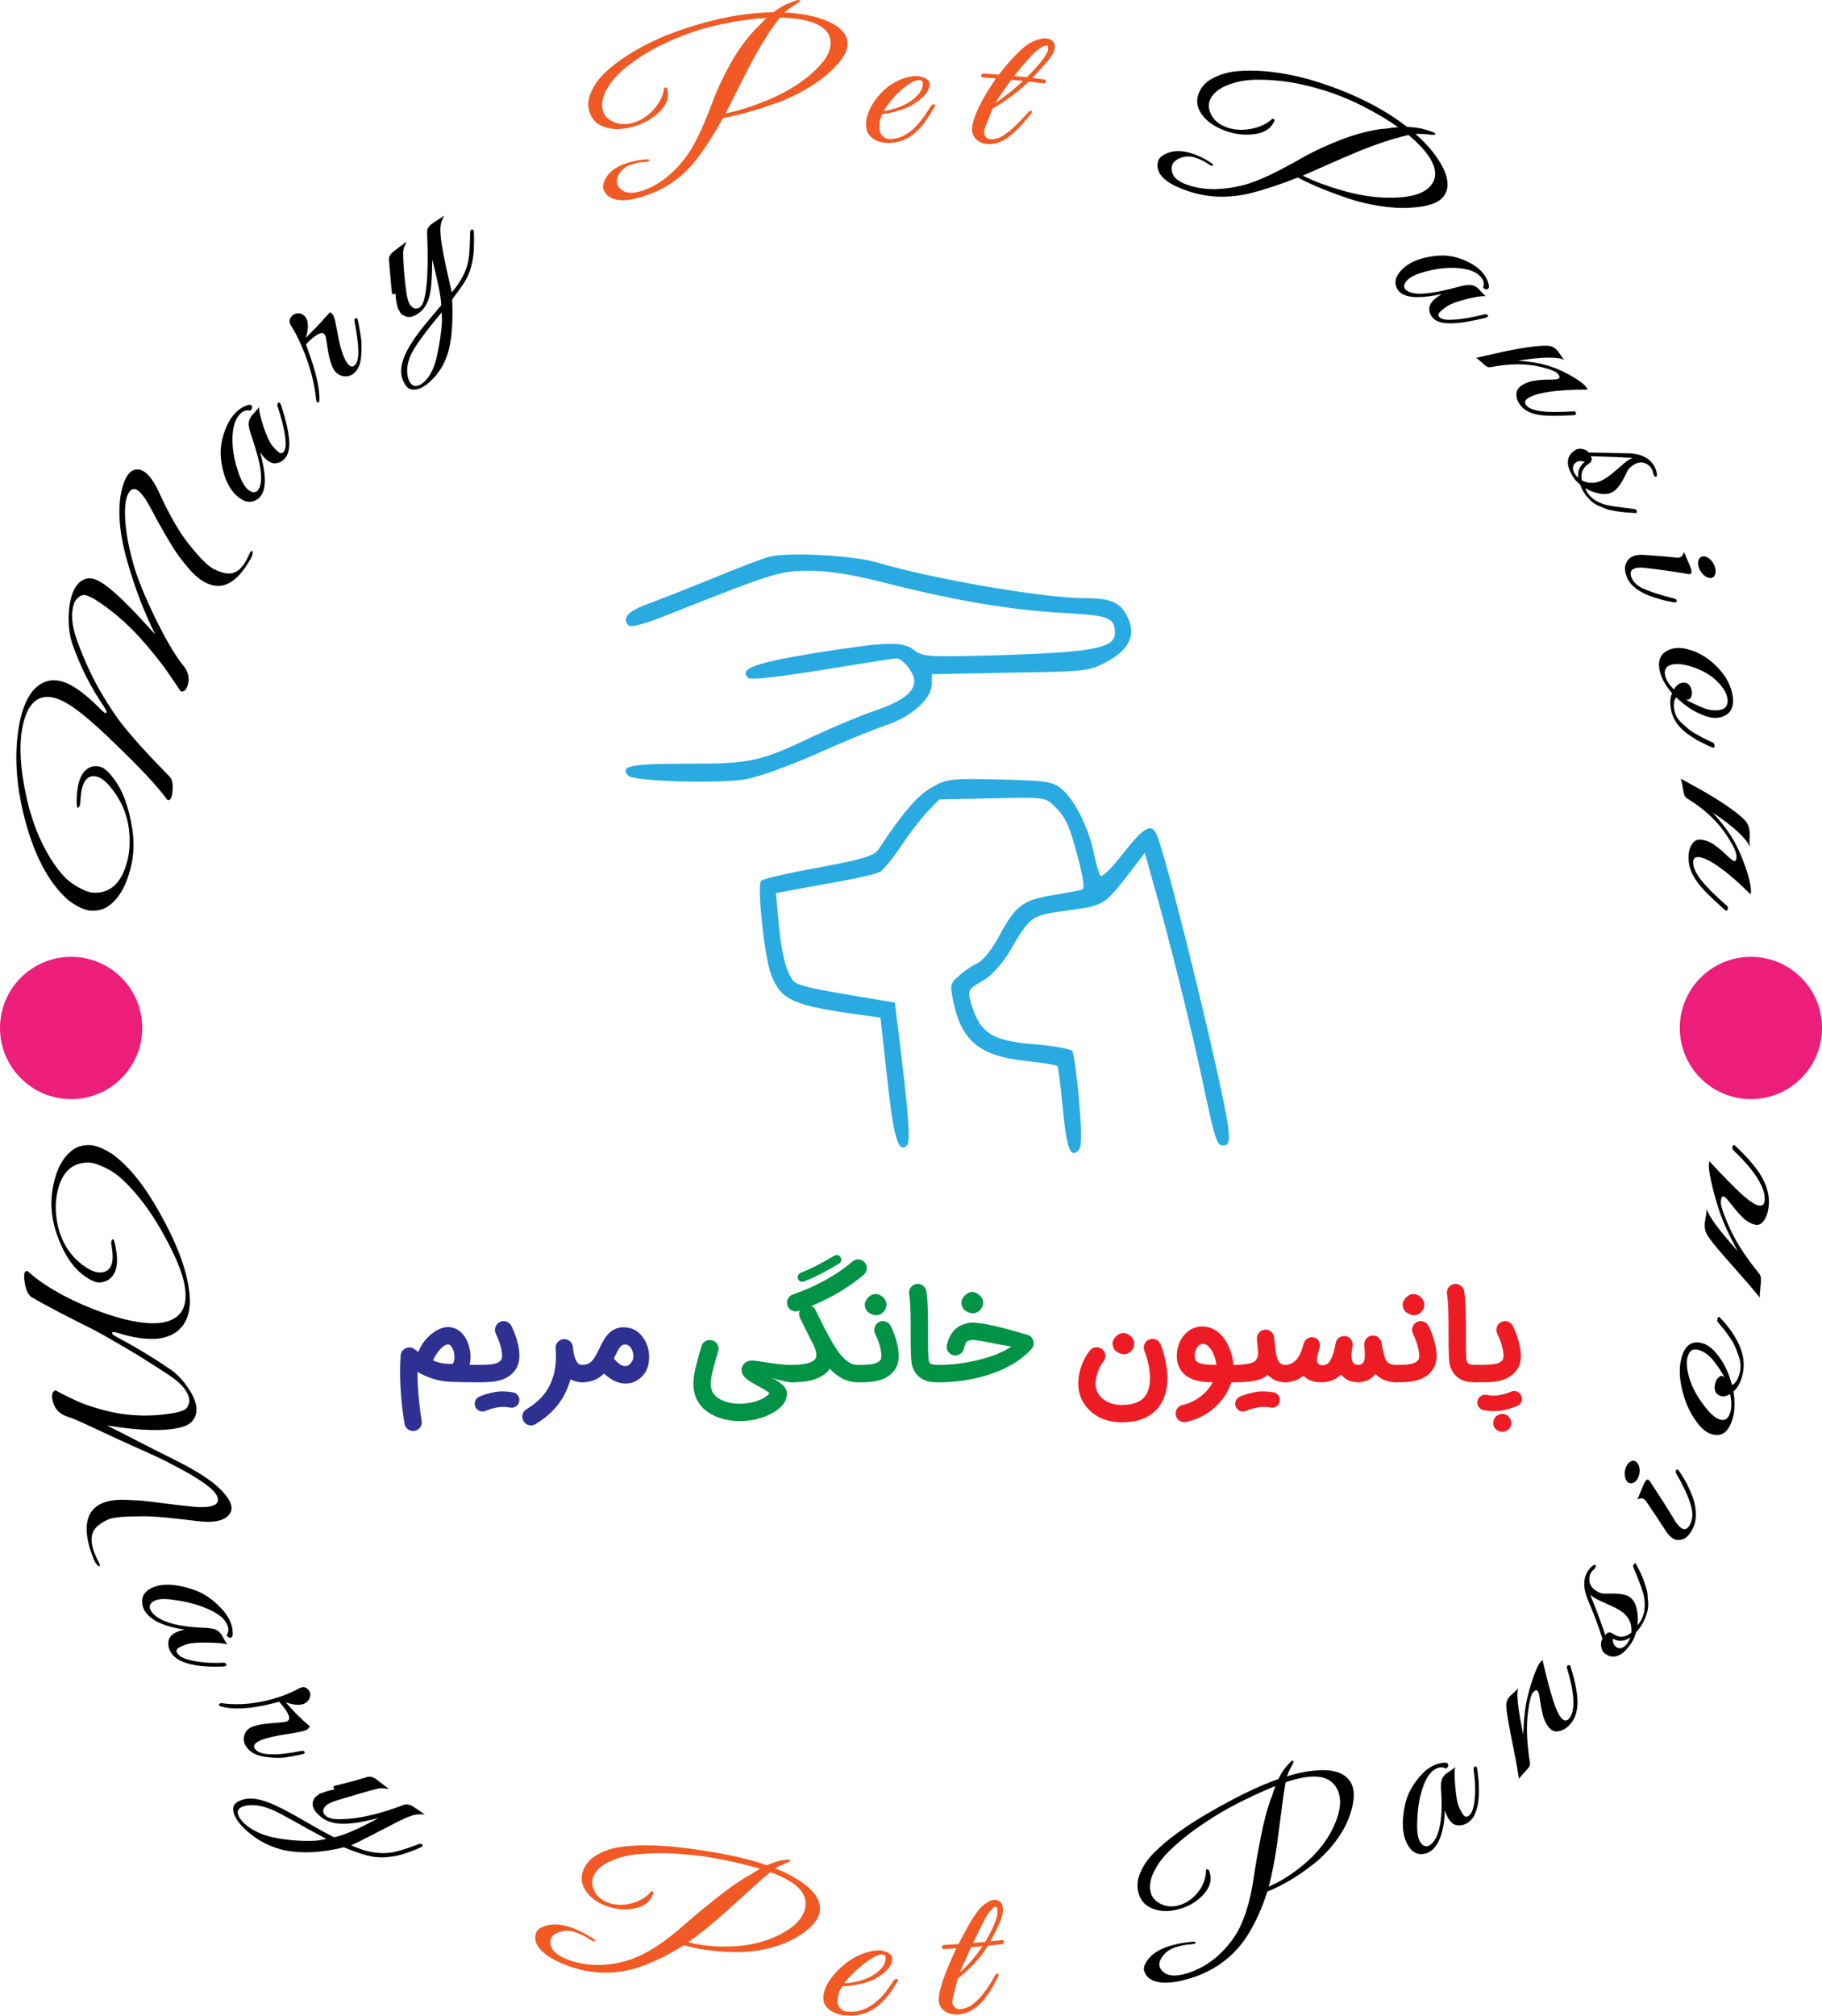 <svg xmlns="http://www.w3.org/2000/svg" xmlns:xlink="http://www.w3.org/1999/xlink" version="1.1" id="Layer_1" x="0px" y="0px" style="enable-background:new 0 0 1280 1024;" xml:space="preserve" viewBox="277 -0.02 743 821.61">
<style type="text/css">
	.st0{fill:#F15A24;}
	.st1{fill:#ED1E79;}
	.st2{fill:#29ABE2;}
	.st3{fill:#2E3192;}
	.st4{fill:#009245;}
	.st5{fill:#ED1C24;}
</style>
<g>
	<g>
		<path d="M316.15,316.46c-3.4-0.63-5.5,1.81-6.16,7.46c-0.09,0.78-0.16,1.75-0.21,2.89c-0.05,1.14-0.29,1.91-0.73,2.29    c-0.61,0.63-0.88-0.58-0.76-3.58c0.02-1.07,0.09-2.12,0.21-3.17c0.6-5.05,2.31-8.21,5.03-9.51c1.14-0.56,2.52-0.68,4.12-0.36    c1.6,0.32,3.43,1.88,5.53,4.64c3.84,4.87,6.32,11.68,7.75,20.65c0.5,3,0.64,6.05,0.44,9.2c-0.2,3.15-0.84,6.38-1.92,9.74    c-1.99,6.22-4.96,10.65-9.08,13.14c-1.61,0.94-3.62,1.4-6.05,1.34c-2.42-0.06-5.49-1.37-9.15-4.03    c-7.16-6.05-13.14-16.18-17.19-30.19c-4.36-14.99-5.34-28.85-3.29-40.79c1.75-10.14,5.41-16.14,10.48-18.16    c2.21-0.92,4.66-0.98,7.31-0.21c0.87,0.25,1.75,0.6,2.63,1.03c4.02,2.05,8.35,5.57,13.08,10.42c0.81,0.81,1.37,1.26,1.68,1.34    c0.32,0.08,0.5,0,0.55-0.24c0.13-0.39-0.24-1.21-1.1-2.46c-5.29-7.73-9.55-16.14-12.69-25.1c-1.03-2.92-1.58-6.25-1.64-9.95    c-0.05-4.06,0.42-7.51,1.35-10.34c0.93-2.83,2.31-4.79,4.09-5.89c1.78-1.1,3.67-1.2,5.68-0.36c4.72,1.98,11.42,8.38,20.65,18.46    c1.83,2.03,3.02,3.29,3.54,3.81c-4.12-8.13-8.14-18.21-11.58-30.38c-3.44-12.17-3.85-22.26-1.76-29.71    c0.38-1.33,0.8-2.46,1.26-3.38c1.36-2.69,3.1-3.91,5.17-3.7c0.72,0.06,1.45,0.31,2.19,0.74c2.24,1.31,4.37,4.37,6.51,9.08    c4.41,9.66,8.55,16.46,12,20.71c4.52,5.69,7.93,8.97,10.05,10.04c2.13,1.07,4.03,1.66,5.68,1.8c3.32,0.28,6.02-1.94,8.27-6.58    c0.12-0.24,0.35-0.74,0.7-1.51c0.35-0.76,0.66-1.12,0.92-1.09c0.27,0.03,0.36,0.35,0.29,0.96c-0.08,0.6-0.24,1.16-0.49,1.67    c-0.25,0.51-0.47,0.9-0.66,1.18c-5.28,9.1-10.96,12.45-17.68,9.28c-2.42-1.15-4.89-3.17-7.36-6.1c-2.47-2.93-4.28-5.33-5.46-7.16    c-1.9-2.95-5.54-8.94-10.49-18.36c-1.9-3.39-3.55-5.53-5.01-6.34c-1.46-0.82-2.69-0.24-3.66,1.74c-1.34,2.76-1.64,8.07-0.58,15.78    c0.59,3.97,1.55,8.39,2.93,13.21c1.38,4.81,4.25,12.27,9.02,22c4.79,9.72,8.64,15.81,11.05,18.69c2.1,2.52,2.78,5.08,2.06,7.76    c-0.51,1.9-1.26,2.9-2.26,2.97c-0.44,0.09-0.74,0-0.9-0.28c-0.16-0.28-0.79-1.21-1.88-2.81c-1.09-1.6-2.23-3.27-3.42-5.01    c-1.19-1.74-2.85-3.92-4.97-6.56c-2.12-2.64-4.29-5.2-6.54-7.68c-5.58-6.02-11.58-11.16-18.14-15.27    c-0.75-0.47-1.72-0.95-2.92-1.43c-1.2-0.48-2.33-0.33-3.38,0.46c-1.06,0.79-1.78,1.79-2.16,2.98c-1.25,3.91-0.83,8.95,1.37,14.92    c2.92,8.08,6.23,15.13,9.78,21.19c3.55,6.06,6.73,10.67,9.41,13.96c2.68,3.29,5.97,7.08,9.91,11.3c3.94,4.22,6.09,6.37,6.36,6.63    c0.27,0.25,0.59,0.59,0.98,1.03c0.39,0.43,0.76,0.8,1.13,1.11c1.28,1.28,1.68,3.54,1.24,6.84c-0.25,1.92-0.77,2.9-1.58,2.92    c-0.15-0.02-0.32-0.09-0.51-0.2c-4.41-5.97-11.23-13.09-20.27-21.83c-11.4-11.15-19.69-18.07-25.55-19.61    c-6.92-1.88-11.58,2.29-13.41,12.97c-1.16,6.86-0.68,16.05,1.81,27.33c2.49,11.28,6.6,20.81,11.98,28.32    c2.12,2.97,4.23,5.19,6.29,6.7c3.78,2.62,6.81,3.93,9.05,4.04c6.46,0.29,10.74-3.37,13.12-10.56c0.87-2.51,1.39-5.05,1.56-7.66    c0.6-9.08-1.53-16.66-6.61-23.4C320.65,318.81,318.32,316.86,316.15,316.46z"/>
		<path d="M384.45,173.89c1.26,3.79,2.45,6.32,3.49,7.63c1.04,1.31,1.97,2.25,2.77,2.84c0.8,0.59,1.49,0.47,2.06-0.35    c0.72-1.03,0.9-2.83,0.58-5.42c-0.46-3.78-1.51-8.04-3.1-12.82c-0.19-0.5-0.2-0.91-0.03-1.21c0.22-0.53,0.5-0.65,0.86-0.36    c0.2,0.16,0.37,0.43,0.52,0.82c3.52,10.9,4.4,17.8,2.03,21.22c-1.09,1.57-2.54,2.44-4.36,2.61c-0.96,0.06-1.95-0.28-2.99-1.01    c-1.04-0.73-2.12-1.91-3.23-3.54c2.31,8.33,2.65,14,0.64,17.33c-0.55,0.92-1.26,1.62-2.13,2.1c-1.92,1.17-3.98,1.09-6.18-0.28    c-4.22-2.63-7.1-7.86-8.22-15.87c-0.58-4.48,0.16-9.12,2.26-13.79c0.55-1.28,1.18-2.42,1.87-3.42c1.88-2.7,4.16-4.47,6.78-5.3    c0.86-0.23,1.41-0.07,1.65,0.47c0.24,0.54,0.04,1.14-0.58,1.82c-1.91-0.49-3.64,0.33-5.15,2.48c-1.76,2.5-2.51,6.65-2.08,12.36    c0.29,3.29,1.02,6.62,2.18,9.97c1.34,4.13,2.9,6.7,4.56,7.78c1.67,1.07,2.93,0.88,3.8-0.56c2.11-3.46,0.95-10.44-2.83-21.48    c-0.78-2.19-1.17-3.87-1.2-5.03c-0.03-1.15,0.37-2.3,1.19-3.44c0.16-0.23,0.64-0.76,1.45-1.6c0.8-0.84,1.33-1.5,1.58-2.02    C382.61,167.4,383.19,170.1,384.45,173.89z"/>
		<path d="M401.21,128.83c1.63,1.61,1.76,4.55,0.54,8.83c0.98-0.97,2.27-2.3,3.88-3.95c1.61-1.66,3.57-3.81,5.91-6.44    c0.2,0.01,0.54,0.26,1,0.73c0.46,0.48,0.84,1.47,1.16,2.97c0.32,1.5,0.59,2.81,0.79,3.93c0.21,1.12,0.41,2.18,0.6,3.18    c0.19,1,0.47,2.18,0.85,3.53c0.38,1.36,0.77,2.56,1.18,3.6c1.63,3.89,3.21,5.03,4.69,3.51c1.9-1.95,1.65-7.73-0.2-17.67    c-0.11-0.8-0.01-1.25,0.32-1.35c0.32-0.09,0.56-0.06,0.72,0.11c0.16,0.17,0.38,1.04,0.67,2.61c0.3,1.57,0.58,3.22,0.85,4.92    c0.28,1.71,0.32,3.97,0.17,6.76c-0.11,3.4-0.9,5.88-2.46,7.5c-1.73,1.8-3.78,2.25-6.19,1.33c-0.47-0.17-1.03-0.57-1.7-1.2    c-0.67-0.63-1.3-1.74-1.89-3.35c-0.59-1.61-1.11-3.77-1.52-6.51c-0.41-2.74-0.66-4.32-0.79-4.73c-0.13-0.41-0.32-0.75-0.57-1    c-1.11-1.1-3.65,0.24-7.48,4.2c0.31,0.86,0.63,1.72,0.95,2.58c3.22,8.91,4.82,15.64,4.53,20.41c-0.07,0.8-0.4,0.95-0.98,0.45    c-0.12-0.1-0.21-0.27-0.28-0.5c-0.49-5.28-1.69-10.67-3.62-16.22c-1.93-5.55-4.13-10.36-6.71-14.38c-0.85-1.4-0.74-2.67,0.34-3.81    c1.08-1.13,2.38-1.45,3.89-0.95C400.32,128.1,400.77,128.4,401.21,128.83z"/>
		<path d="M452.27,155.61c-1.92,1.74-3.7,2.77-5.39,3.07c-1.68,0.3-2.99-0.01-3.91-0.96c-0.92-0.95-1.64-2.34-2.14-4.19    c-0.65-2.97,0.02-6.48,2.11-10.47c1.54-3.01,3.96-6.63,7.35-10.75c3.4-4.12,5.67-6.71,6.65-7.9c-0.17-3.89-1.47-10.04-3.67-18.59    c-0.04,6.4-0.31,11.14-1.01,14.3c-0.7,3.16-2.01,5.51-3.98,7.1c-2.66,2.15-4.93,2.57-6.86,1.21c-0.43-0.1-0.82-0.47-1.19-1.09    c-0.36-0.62-0.63-1.06-0.8-1.32c-0.17-0.25-0.33-0.77-0.48-1.54c-0.14-0.77-0.26-1.32-0.36-1.64c-0.2-1.35-0.31-2.45-0.32-3.29    c-0.81,0.67-1.3,0.55-1.47-0.37c-0.11-1.06-0.22-2.12-0.32-3.19c-0.35-3.98-0.63-7.33-0.87-10.04c-0.13-1.25,0.59-2.5,2.17-3.71    c1.66-1.27,3.33-2.52,5.01-3.76c-0.05,0.16-0.2,0.53-0.46,1.09c-0.62,1.22-0.92,2.33-0.92,3.34c-0.03,3.97,0.34,9.35,1.28,16.09    c0.39,2.75,0.96,4.55,1.67,5.41c0.71,0.86,1.4,1.32,2.07,1.37c0.66,0.05,1.32-0.18,1.96-0.7c0.95-0.76,1.63-2.59,2.1-5.52    c1.01-6.1,1.09-14.4,0.66-25.08c0-1.29,0.79-2.48,2.37-3.55c1.53-1.03,3.07-2.05,4.61-3.05c-0.98,1.72-1.49,3.45-1.54,5.16    c-0.05,1.71,0.12,3.87,0.53,6.48c0.41,2.61,1.05,6.01,1.98,10.2c0.92,4.19,1.66,7.32,2.13,9.43c3.94-4.61,6.28-9.19,6.94-13.94    c0.3-2.07,0.44-5.49,0.54-10.28c0-0.84,0.2-1.29,0.59-1.36c0.39-0.06,0.65,0.01,0.79,0.22c0.14,0.21,0.2,1.32,0.21,3.32    c0.01,2-0.04,3.89-0.16,5.68c-0.12,1.8-0.48,3.79-1.05,5.99c-0.57,2.2-1.45,4.25-2.65,6.15c-1.19,1.9-2.9,4.26-5.06,7.1    c0.4,8.52-0.02,15.46-1.48,20.98C458.49,148.11,455.98,152.25,452.27,155.61z M443.3,153.61c0.28,1.27,0.76,2.24,1.41,2.92    c0.65,0.68,1.45,0.92,2.41,0.72c0.96-0.2,1.89-0.72,2.81-1.57c2.53-2.33,4.25-5.87,5.3-10.72c1.05-4.85,1.74-9.56,2.02-14.16    c-0.05-1.15-0.1-2.31-0.14-3.46c-6.78,7.99-10.51,13.45-11.86,15.91C443.23,146.94,442.61,150.42,443.3,153.61z"/>
		<path class="st0" d="M610.09,7.09c8.11,2.32,12.19,5.87,12.52,10.3c0.26,3.5-2.24,7.43-7.22,11.94    c-2.87,2.65-6.26,5.06-10.18,7.28c-3.92,2.22-7.78,4.03-11.64,5.41c-6.69,2.36-12.71,4.17-18.19,5.36    c-1.18,0.25-2.35,0.49-3.54,0.71c-3.5,6.3-7.06,11.89-10.76,16.79c-5.5,7.01-12.02,11.77-20.02,14.57    c-7.64,2.68-12.93,2.92-16.12,0.34c-0.75-0.62-1.35-1.45-1.8-2.49c-0.45-1.04-0.25-2.44,0.62-4.2c1.36-2.76,4.05-4.92,8.05-6.37    c2.58-0.94,5.43-1.54,8.53-1.78c1.15-0.07,1.63,0.12,1.44,0.55c-0.18,0.27-1.01,0.44-2.5,0.52c-1.49,0.08-3.24,0.47-5.23,1.18    c-1.99,0.71-3.51,1.93-4.54,3.63c-1.03,1.71-1.26,3.21-0.72,4.52c0.21,0.51,0.54,0.98,0.99,1.4c1.98,2.16,5.15,2.39,9.59,0.82    c6.63-2.34,12.31-6.88,17.49-13.78c3.68-4.96,7.26-12.91,11.34-23.9c1.6-4.13,3.79-8.79,6.67-13.96    c2.88-5.17,6.14-9.69,9.69-13.56c0.44-0.43,1.02-0.99,1.72-1.66c1.32-1.44,2.45-2.58,3.36-3.44c-5.36,0.33-11.05,1.08-17.02,2.28    c-5.98,1.2-11.53,2.8-16.61,4.74c-5.08,1.95-9.39,3.94-12.95,5.92c-3.55,1.98-7.04,4.28-10.41,6.91c-3.38,2.63-5.96,5.48-7.75,8.5    c-2.39,3.87-2.95,7.28-1.83,10.18c0.69,1.79,2.22,3.13,4.56,4.06c2.5,0.98,5.2,0.97,8.15-0.01c2.95-0.98,5.52-2.72,7.78-5.24    c2.26-2.52,3.64-5.17,4.11-7.97c-0.04-0.35,0.05-0.63,0.25-0.81c0.2-0.19,0.43-0.24,0.67-0.15c0.25,0.09,0.42,0.3,0.52,0.64    c0.86,3.15-0.09,6.08-2.78,8.84c-2.69,2.76-5.93,4.76-9.81,6.04c-4.39,1.45-8.28,1.78-11.78,0.92c-3.5-0.86-5.87-2.72-7.06-5.66    c-1.09-2.71-1.06-5.54,0.17-8.49c1.23-2.95,3.07-5.64,5.53-8.03c2.46-2.39,5.46-4.78,9.03-7.11c6.07-3.91,12.82-7.24,20.17-9.91    c7.35-2.66,14.39-4.61,21.04-5.92c6.64-1.31,12.9-1.95,18.7-2.01c2.44-1.78,4.66-3.05,6.61-3.81c1.95-0.76,3.06-1.15,3.32-1.18    c0.26-0.03,0.43-0.03,0.51,0.01c0.45-0.05,0.56,0.1,0.34,0.45c-0.22,0.36-1.02,0.94-2.39,1.77c-1.37,0.83-2.65,1.78-3.85,2.86    C601.69,5.27,606.11,5.95,610.09,7.09z M574.22,45.94c4.79-1.05,9.86-2.71,15.32-4.95c5.46-2.24,10.26-4.83,14.43-7.85    c8.07-5.94,12.17-11.28,11.69-16.43c-0.52-5.79-7.33-9.3-20.64-9.55c-3.54,4.45-7.87,11.13-12.53,20.09    c-4.65,8.96-7.67,15.32-9.64,18.99C573.3,46.14,573.76,46.04,574.22,45.94z"/>
		<path class="st0" d="M636.74,46.5c-0.85,1.74-1.21,3.66-1.11,5.76c0.07,1.4,0.51,2.49,1.34,3.28c0.83,0.79,1.97,1.15,3.43,1.1    c5.76-0.21,10.87-4.55,15.92-13.06c0.48-0.8,1.05-1.14,1.71-1.03c0.26,0.05,0.39,0.18,0.39,0.38c0,0.2-0.79,1.5-2.3,3.91    c-1.51,2.42-3,4.38-4.48,5.88c-3.29,3.52-7.21,5.33-11.93,5.52c-2.52,0.1-4.69-0.44-6.53-1.64c-1.85-1.2-2.85-2.91-3-5.15    c-0.14-2.25,0.4-4.68,1.68-7.28c1.28-2.6,3.11-5.06,5.52-7.34c2.41-2.28,5.26-3.97,8.53-5.03c1.57-0.53,3.07-0.8,4.51-0.81    c1.44-0.01,2.77,0.29,3.99,0.89c1.15,0.7,1.71,1.48,1.7,2.33c-0.06,3.01-2.55,5.84-7.3,8.65c-1.45,0.87-3.49,1.67-6.09,2.42    C640.09,46.01,638.11,46.44,636.74,46.5z M653.34,34.11c0.01-1-0.53-1.5-1.62-1.5c-1.91,0.01-4.83,1.76-8.59,5.32    c-2.24,2.16-4.16,4.59-5.76,7.26c1.12-0.05,2.73-0.42,4.85-1.08c2.12-0.67,3.98-1.5,5.57-2.53    C651.43,39.18,653.32,36.72,653.34,34.11z"/>
		<path class="st0" d="M673.41,52.21c0.31-4.13,3.32-10.96,9.73-20.25c-1.77-0.14-3.55-0.26-5.33-0.38    c-0.34-0.02-0.55-0.17-0.63-0.45c-0.08-0.28-0.03-0.55,0.17-0.82c0.19-0.26,0.46-0.38,0.81-0.36c2.06,0.13,4.12,0.28,6.17,0.45    c2.87-3.73,5.59-6.8,8.09-9.22c2.51-2.42,4.78-3.97,6.77-4.67c1.99-0.7,3.4-1,4.22-0.89c0.82,0.1,1.4,0.23,1.75,0.37    c1.56,0.76,2.19,2,1.91,3.7c-0.28,1.7-1.44,3.66-3.42,5.87c-1.98,2.22-3.87,4.28-5.67,6.19c1.64,0.19,3.28,0.39,4.91,0.61    c0.34,0.04,0.54,0.21,0.6,0.49c0.06,0.29-0.02,0.55-0.23,0.8c-0.21,0.25-0.49,0.35-0.83,0.31c-1.97-0.25-3.94-0.49-5.91-0.72    c-4.38,4.19-9.32,7.84-14.79,11.03c-1,2.48-1.99,4.97-2.95,7.46c-0.25,0.63-0.4,1.26-0.46,1.89c-0.06,0.62,0.11,1.27,0.5,1.95    c0.39,0.68,1.05,1.05,2,1.13c1.07,0.08,2.3-0.12,3.7-0.6c3.24-1.52,7.04-4.94,11.65-10.2c0.32-0.42,0.68-0.65,1.05-0.71    c0.37-0.06,0.58,0.03,0.61,0.26c0.03,0.23-0.12,0.58-0.45,1.04c-2.65,3.16-4.64,5.41-6.04,6.72c-4.01,3.95-7.83,5.79-11.66,5.5    c-1.95-0.14-3.5-0.82-4.68-2.05C673.82,55.44,673.29,53.96,673.41,52.21z M694.18,32.97c-1.6-0.17-3.2-0.33-4.8-0.48    c-0.98,1.32-3.21,4.45-6.52,9.45C686.71,39.44,690.48,36.45,694.18,32.97z M695.73,31.48c5.31-5.35,8.32-9.08,8.67-11.36    c0.16-0.99-0.02-1.52-0.51-1.58c-0.78-0.1-2.09,0.54-3.91,1.94c-1.81,1.4-5.02,4.86-9.37,10.47    C692.31,31.12,694.02,31.29,695.73,31.48z"/>
		<path d="M863.01,64.27c4.68,6.81,5.44,12.1,2.73,15.7c-2.14,2.85-6.68,4.3-13.51,4.67c-3.97,0.26-8.19,0-12.68-0.71    c-4.5-0.71-8.67-1.69-12.56-2.99c-6.71-2.28-12.56-4.56-17.56-6.98c-1.07-0.52-2.14-1.05-3.19-1.61    c-6.89,2.73-13.36,4.88-19.48,6.43c-8.9,2.08-17.09,1.82-25.09-0.85c-7.65-2.54-11.86-5.56-12.58-9.49    c-0.16-0.93-0.07-1.94,0.28-3.01c0.35-1.08,1.43-2.04,3.27-2.86c2.88-1.31,6.38-1.35,10.41-0.05c2.6,0.83,5.19,2.1,7.73,3.78    c0.93,0.64,1.17,1.08,0.73,1.3c-0.32,0.1-1.07-0.27-2.27-1.11c-1.2-0.84-2.8-1.59-4.8-2.25c-2-0.66-3.98-0.63-5.9,0.06    c-1.92,0.7-3.1,1.72-3.56,3.05c-0.18,0.52-0.24,1.08-0.18,1.68c0.09,2.86,2.36,4.96,6.81,6.43c6.65,2.2,14.03,2.12,22.62-0.07    c6.14-1.6,14.2-5.57,24.66-11.56c3.98-2.21,8.78-4.48,14.45-6.7c5.67-2.22,11.19-3.73,16.51-4.52c0.63-0.06,1.44-0.14,2.44-0.22    c1.98-0.3,3.61-0.49,4.88-0.58c-4.34-3.03-9.22-5.94-14.62-8.66c-5.4-2.72-10.74-4.86-15.94-6.44c-5.21-1.58-9.86-2.65-13.91-3.28    c-4.05-0.63-8.27-0.95-12.62-0.97c-4.35-0.01-8.23,0.63-11.61,1.88c-4.42,1.54-7.11,3.83-8.19,6.76c-0.66,1.8-0.38,3.75,0.79,5.89    c1.27,2.27,3.35,3.89,6.26,4.92c2.92,1.03,6.05,1.24,9.47,0.65c3.42-0.58,6.25-1.79,8.48-3.66c0.21-0.3,0.46-0.45,0.74-0.48    c0.28-0.02,0.49,0.07,0.62,0.29c0.13,0.22,0.12,0.49-0.03,0.81c-1.44,2.95-4.13,4.63-8.04,5.14c-3.91,0.51-7.73,0.09-11.56-1.26    c-4.34-1.53-7.54-3.63-9.65-6.41c-2.11-2.78-2.69-5.65-1.64-8.64c0.97-2.75,2.88-4.92,5.79-6.45c2.91-1.54,6.11-2.5,9.6-2.86    c3.48-0.36,7.38-0.38,11.68-0.03c7.27,0.65,14.69,2.16,22.12,4.56c7.43,2.4,14.16,5.18,20.14,8.23c5.98,3.05,11.23,6.38,15.73,9.9    c3.07,0.13,5.62,0.52,7.62,1.14c2,0.62,3.12,1.01,3.34,1.14c0.22,0.14,0.35,0.25,0.39,0.33c0.38,0.24,0.37,0.42-0.04,0.56    c-0.41,0.14-1.41,0.09-3.02-0.11c-1.61-0.2-3.23-0.26-4.87-0.18C857.77,57.67,860.71,60.93,863.01,64.27z M809.49,72.16    c4.38,2.1,9.39,3.91,15.09,5.53c5.69,1.61,11.11,2.57,16.33,2.82c10.16,0.41,16.88-1.13,19.95-5.39    c3.47-4.77,0.59-11.72-9.48-20.11c-5.69,1.25-13.49,3.73-23.05,7.79c-9.56,4.06-16.13,7.13-20.09,8.76    C808.65,71.76,809.07,71.96,809.49,72.16z"/>
		<path d="M874.88,121.93c-3.82,0.98-6.4,1.97-7.79,2.9c-1.38,0.93-2.4,1.77-3.06,2.52c-0.66,0.74-0.62,1.42,0.11,2.03    c0.92,0.77,2.64,1.07,5.2,0.93c3.73-0.2,8-0.93,12.84-2.15c0.51-0.15,0.91-0.13,1.19,0.05c0.5,0.25,0.58,0.54,0.26,0.87    c-0.18,0.18-0.46,0.34-0.86,0.46c-11.04,2.68-17.84,3.08-20.89,0.54c-1.4-1.17-2.07-2.63-2.03-4.43c0.05-0.94,0.49-1.89,1.32-2.85    c0.83-0.96,2.08-1.95,3.78-2.93c-8.3,1.72-13.76,1.69-16.69-0.46c-0.81-0.59-1.38-1.33-1.73-2.21c-0.87-1.94-0.54-3.94,1.03-6    c3.02-3.95,8.32-6.43,16.1-7.02c4.35-0.29,8.72,0.73,12.99,3.08c1.17,0.62,2.2,1.31,3.09,2.05c2.41,2.01,3.89,4.35,4.41,6.98    c0.13,0.86-0.09,1.38-0.63,1.58c-0.55,0.19-1.12-0.04-1.71-0.69c0.68-1.83,0.07-3.58-1.85-5.2c-2.23-1.88-6.17-2.88-11.7-2.83    c-3.2,0.08-6.47,0.57-9.81,1.5c-4.11,1.05-6.74,2.41-7.96,3.96c-1.22,1.56-1.2,2.8,0.07,3.74c3.05,2.27,9.86,1.58,20.97-1.39    c2.21-0.61,3.88-0.89,5-0.84c1.12,0.05,2.19,0.51,3.21,1.39c0.2,0.17,0.67,0.68,1.4,1.52c0.73,0.84,1.32,1.4,1.8,1.69    C881.4,120.57,878.7,120.95,874.88,121.93z"/>
		<path d="M924.4,158.78c-13.96-0.06-22.04,1.66-24.63,3.75c-1.02,0.84-1.14,1.73-0.35,2.67c2.1,2.53,8.27,3.13,18.81,2.48    c0.81-0.1,1.29,0.06,1.4,0.47c0.12,0.42,0.08,0.7-0.13,0.85c-0.2,0.15-0.53,0.22-0.98,0.22c-6.51,0.38-11.28,0.38-14.37-0.2    c-3.09-0.58-5.37-1.73-6.87-3.52c-1.5-1.79-2.11-3.58-1.83-5.43c0.08-0.91,0.56-1.74,1.43-2.49c0.87-0.75,2.14-1.4,3.81-1.97    c1.67-0.56,4.88-0.92,9.66-0.92c1.18-0.01,1.99-0.18,2.4-0.52c0.41-0.34,0.25-0.95-0.49-1.84c-0.74-0.88-3.06-1.85-6.92-2.78    c-5.74-1.44-12.63-1.45-20.51,0.09c-0.64,0.07-1.17-0.02-1.59-0.27c-0.42-0.25-1.14-0.86-2.16-1.81c-1.02-0.95-1.77-1.5-2.22-1.67    c1.89-0.43,5.69-1.36,11.51-2.62c10.33-2.16,16.73-2.68,18.88-2.2c1.01,0.21,2,0.85,2.96,1.94c0.18,0.21,0.59,0.79,1.22,1.74    c0.63,0.96,1.16,1.61,1.6,1.97c-2.43-1.28-8.86-1.39-18.99,0.29c4.3,0.29,7.99,0.86,11.04,1.67c3.05,0.81,6.35,2.15,9.88,4.07    c3.52,1.92,5.82,3.63,6.88,5C924.07,158.11,924.26,158.44,924.4,158.78z"/>
		<path d="M923.39,198.95c0.36,0.79,0.62,1.33,0.79,1.61c1.36,2.27,3.69,3.92,7.05,5.02c1.84,0.58,5.95,1.12,12.39,1.91    c0.29,0,0.51,0.16,0.68,0.47c0.34,0.54,0.32,0.9-0.03,1.09c-0.09,0.05-0.42,0.05-0.99,0c-0.57-0.05-1.13-0.08-1.68-0.1    c-0.55-0.01-1.38-0.08-2.47-0.19c-1.09-0.11-1.99-0.22-2.68-0.34c-0.7-0.12-1.57-0.28-2.6-0.48c-1.03-0.2-1.91-0.48-2.63-0.84    c-0.83-0.34-1.66-0.68-2.48-1.01c-1.31-0.56-2.49-1.4-3.56-2.53c-1.76-1.8-3.02-3.8-3.8-6.03c-1.23-1.02-2.16-2.01-2.79-3.01    c-2.5-3.91-2.9-7-1.11-9.44c0.43-0.54,1.04-1.07,1.81-1.61c0.78-0.53,1.75-0.7,2.94-0.49c1.18,0.21,2.06,0.69,2.63,1.45    c6,0.12,11.36,0.27,16.06,0.32c5.14,0.1,8.74,1.88,10.65,5.22c0.51,0.88,0.85,1.83,1.05,2.85c0.19,1.02,0.05,1.52-0.43,1.5    c-0.48-0.02-0.8-0.44-0.97-1.26c-0.17-0.82-0.4-1.48-0.69-1.98c-0.29-0.5-0.61-0.9-0.95-1.2c-1.93-1.71-4.06-1.84-6.36-0.44    c-1.22,0.74-2.07,1.59-2.57,2.54c-0.5,0.96-1.03,2.01-1.59,3.16c-1.46,2.74-2.94,4.51-4.38,5.36c-1.45,0.85-3.22,1.06-5.33,0.67    C927.22,200.8,925.25,200.05,923.39,198.95z M919.78,188.42c-0.25,0.17-0.51,0.38-0.77,0.63c-0.85,1.2-0.76,2.59,0.27,4.19    c0.43,0.66,0.86,1.16,1.32,1.5c-0.32-2.69,0.55-4.84,2.65-6.47C921.83,187.77,920.67,187.82,919.78,188.42z M922.07,195.79    c2.99,1.54,6.13,1.35,9.43-0.67c1.34-0.82,3.06-2.16,5.15-4.01c2.09-1.85,3.53-3.04,4.36-3.55c0.82-0.51,1.4-0.83,1.74-0.95    c-9.37-0.53-15.02-0.55-17.09-0.66c0.77,1.19,0.52,2.2-0.76,3.03C922.38,190.64,921.46,192.9,922.07,195.79z"/>
		<path d="M942.45,235.72c0.51,1.21,1.48,2.28,2.91,3.25c2.69,1.64,7.41,3.19,14.21,4.96c0.88,0.2,1.27,0.6,1.16,1.19    c-0.05,0.17-0.17,0.3-0.38,0.39c-0.21,0.08-0.83,0.01-1.85-0.21c-1.02-0.22-1.94-0.42-2.76-0.59c-0.82-0.18-2.2-0.59-4.14-1.21    c-1.94-0.62-3.5-1.24-4.68-1.88c-3.24-1.74-5.34-3.7-6.33-6c-0.98-2.3-1.21-4.16-0.65-5.64c0.56-1.48,1.45-2.52,2.68-3.11    c1.23-0.59,2.77-0.83,4.61-0.7c4.65,0.28,9.32,0.65,14,1.13c0.33,0.01,0.73-0.09,1.2-0.29c0.46-0.21,0.89-0.88,1.28-2.03    c0.82,1.86,1.63,3.74,2.42,5.62c0.64,1.59,0.81,2.61,0.52,3.05c-0.29,0.44-0.99,0.49-2.1,0.16c-5.45-0.92-10.89-1.68-16.31-2.3    c-2.18-0.32-3.86-0.19-5.06,0.36C941.85,232.48,941.62,233.75,942.45,235.72z M972.02,234.59c-0.94-0.76-1.64-1.74-2.11-2.93    c-0.47-1.19-0.57-2.25-0.3-3.19c0.27-0.94,0.83-1.51,1.68-1.71c0.87-0.13,1.79,0.17,2.75,0.93c0.96,0.75,1.68,1.74,2.15,2.96    c0.47,1.22,0.57,2.32,0.29,3.3c-0.28,0.98-0.86,1.52-1.74,1.63C973.87,235.69,972.96,235.35,972.02,234.59z"/>
		<path d="M983.31,282.31c1.27,5.69-0.44,9.1-4.95,10.09c-2.06,0.46-4.44,0.09-7.13-1.02c-3.62-1.38-7.17-3.8-10.7-7.14    c-0.99,1.26-1.2,3.09-0.66,5.55c0.43,1.95,1.48,3.64,3.16,5.11c1.97,1.86,3.61,3.19,4.95,3.93c1.34,0.73,2.32,1.29,2.94,1.63    c0.62,0.35,1.5,0.78,2.64,1.32c1.14,0.53,1.83,0.86,2.08,0.98c0.25,0.11,0.41,0.36,0.47,0.75c0.18,0.77,0.07,1.19-0.32,1.27    c-0.15,0.03-0.33-0.02-0.56-0.14c-0.38-0.17-0.77-0.34-1.15-0.5c-0.77-0.33-1.32-0.59-1.66-0.76c-0.33-0.17-0.94-0.47-1.8-0.9    c-0.87-0.42-1.56-0.8-2.07-1.12c-0.52-0.33-1.21-0.77-2.08-1.33c-0.87-0.56-1.58-1.07-2.13-1.53c-0.55-0.46-1.17-1.04-1.87-1.73    c-0.7-0.69-1.27-1.36-1.72-2.03c-1.11-1.66-1.84-3.27-2.19-4.85c-0.65-2.95-0.57-5.39,0.29-7.37c-2.45-2.83-4.05-5.56-4.8-8.26    c-1.4-5.05,0.02-8.24,4.43-9.72c2.01-0.66,4.4-0.61,7.17,0.22c3.99,1.07,7.74,3.26,11.18,6.67    C980.29,274.82,982.45,278.5,983.31,282.31z M981.33,284.15c-0.46-2.09-1.91-4.34-4.34-6.67c-2.43-2.33-5.44-4.11-9-5.34    c-4.16-1.52-7.35-1.85-9.57-1.17c-2.22,0.69-2.97,2.24-2.31,4.69c0.47,1.75,1.64,3.52,3.5,5.38c0.83-1.45,1.87-2.36,3.13-2.71    c2.12-0.44,3.49,0.54,4.08,2.96c0.23,0.95,0.2,1.8-0.09,2.54c-0.29,0.74-0.62,1.16-0.99,1.25c-0.37,0.09-0.76,0.11-1.18,0.07    c1.51,0.93,3.56,1.93,6.17,3.03c2.9,1.27,5.54,1.67,7.94,1.12C981.05,288.75,981.96,287.02,981.33,284.15z"/>
		<path d="M990.9,364.58c-10.94-10.94-18.33-15.35-21.61-15.25c-1.3,0.06-1.91,0.86-1.84,2.4c0.18,4.15,4.69,9.5,13.35,17.1    c0.7,0.53,0.97,1.06,0.82,1.58c-0.15,0.52-0.35,0.78-0.6,0.77c-0.25,0-0.55-0.19-0.9-0.54c-5.33-4.72-9.08-8.42-11.18-11.4    c-2.1-2.98-3.21-5.89-3.35-8.82c-0.14-2.94,0.43-5.19,1.73-6.8c0.6-0.84,1.46-1.31,2.58-1.39c1.12-0.08,2.51,0.23,4.16,0.94    c1.65,0.71,4.39,2.79,8.17,6.45c0.94,0.89,1.67,1.34,2.2,1.32c0.53-0.02,0.76-0.76,0.69-2.21c-0.07-1.45-1.33-4.19-3.85-8.04    c-3.71-5.78-9.17-10.95-16.32-15.29c-0.55-0.4-0.92-0.88-1.11-1.44c-0.19-0.56-0.41-1.68-0.68-3.35    c-0.26-1.67-0.54-2.75-0.81-3.25c1.75,0.97,5.33,2.86,10.68,5.94c9.47,5.56,14.84,9.86,16.27,11.95c0.68,0.97,1.09,2.35,1.21,4.15    c0.02,0.34,0.01,1.23-0.05,2.66c-0.06,1.43-0.02,2.49,0.11,3.17c-1.18-3.13-6.19-8.13-15.2-14.07c3.25,3.5,5.83,6.86,7.77,9.97    c1.94,3.11,3.76,6.97,5.42,11.61c1.65,4.65,2.45,8.16,2.48,10.38C991.04,363.65,991,364.14,990.9,364.58z"/>
	</g>
</g>
<g>
	<g>
		<path d="M318.57,518.63c3.43-0.49,4.79-3.27,4.25-8.46c-0.07-0.72-0.2-1.6-0.38-2.63c-0.18-1.04-0.08-1.78,0.28-2.22    c0.49-0.7,0.95,0.32,1.42,3.01c0.19,0.95,0.34,1.9,0.45,2.85c0.5,4.6-0.34,7.85-2.6,9.88c-0.95,0.86-2.22,1.42-3.83,1.67    c-1.61,0.24-3.79-0.56-6.51-2.51c-4.92-3.39-9-9.44-11.9-18.41c-0.98-2.99-1.56-6.16-1.74-9.48c-0.18-3.32,0.15-6.81,1-10.42    c1.56-6.68,4.48-11.33,8.59-13.82c1.6-0.95,3.62-1.38,6.04-1.33c2.43,0.05,5.48,1.32,9.19,3.65c7.28,5.34,13.56,13.61,19.38,24.11    c6.28,11.23,10.24,20.93,11.72,30.18c1.27,7.83,0.13,13.38-3.71,17.08c-1.66,1.63-3.82,2.79-6.51,3.45    c-0.88,0.21-1.8,0.36-2.76,0.45c-4.4,0.31-9.68-0.39-15.8-2.35c-1.04-0.33-1.72-0.46-2.03-0.39c-0.32,0.07-0.46,0.22-0.41,0.45    c0.03,0.39,0.67,0.93,1.93,1.6c7.75,4.11,14.99,8.49,21.76,13.12c2.22,1.51,4.23,3.47,6.07,5.87c2.02,2.64,3.39,5.07,4.13,7.38    c0.73,2.31,0.72,4.33-0.06,6.11c-0.78,1.78-2.18,3.06-4.21,3.82c-4.77,1.77-13.64,2.3-26.71,0.48c-2.61-0.39-4.27-0.65-4.98-0.73    c7.91,3.93,16.94,8.72,27.17,13.79c10.23,5.06,17.28,9.62,21.24,14.61c0.71,0.89,1.25,1.72,1.63,2.48c1.1,2.23,0.97,4.09-0.4,5.65    c-0.46,0.54-1.07,1.02-1.83,1.43c-2.28,1.22-5.82,1.63-10.64,1.05c-9.89-1.21-17.53-2.08-22.88-1.99c-7.1,0-11.76,0.35-13.93,1.34    c-2.17,0.98-3.83,2.11-4.98,3.41c-2.3,2.58-2.24,6.7,0.34,12.16c0.13,0.28,0.42,0.86,0.87,1.73c0.45,0.87,0.58,1.41,0.41,1.63    c-0.17,0.22-0.5,0.08-0.97-0.43c-0.47-0.51-0.85-1.07-1.14-1.67c-0.29-0.6-0.49-1.1-0.61-1.47c-4.54-11.66-2.98-19.21,3.79-22.05    c2.46-1.06,5.58-1.49,9.32-1.37c3.75,0.12,6.66,0.28,8.75,0.53c3.36,0.39,10.06,1.4,19.99,2.37c3.65,0.25,6.22-0.05,7.71-0.81    c1.49-0.76,1.83-1.97,1.03-3.65c-1.11-2.35-4.62-5.07-10.5-8.59c-3.06-1.79-6.63-3.68-10.71-5.77c-4.08-2.1-10.88-4.95-20.36-9.33    c-9.48-4.41-15.95-7.6-19.51-8.7c-3.11-1-5.07-3.04-5.86-6.09c-0.56-2.17-0.41-3.58,0.41-4.23c0.33-0.35,0.63-0.43,0.91-0.25    c0.28,0.18,1.28,0.72,3.01,1.6c1.73,0.88,3.54,1.75,5.44,2.63c1.9,0.87,4.42,1.81,7.57,2.77c3.15,0.96,6.31,1.72,9.47,2.29    c7.8,1.3,15.43,1.13,22.9-0.22c0.85-0.15,1.88-0.44,3.1-0.87c1.21-0.43,2.03-1.21,2.46-2.35c0.43-1.13,0.5-2.19,0.19-3.18    c-0.99-3.23-3.81-6.22-8.47-9.22c-6.26-4.09-12.17-7.87-17.79-11.14c-5.62-3.28-10.24-5.95-13.9-7.78    c-3.66-1.83-8.03-4.01-13.1-6.66c-5.07-2.66-7.75-4.2-8.08-4.36c-0.33-0.17-0.74-0.41-1.24-0.73c-0.5-0.32-0.97-0.58-1.4-0.78    c-1.59-0.9-2.65-3.24-3.11-7.03c-0.27-2.21,0-3.46,0.78-3.73c0.15-0.02,0.33,0,0.54,0.07c5.73,5.21,14.23,10.39,25.49,14.94    c14.27,5.77,24.4,7.14,30.28,5.88c7.02-1.61,9.65-6.4,8.32-14.67c-0.85-5.37-3.61-11.85-8.06-20.11    c-4.46-8.26-9.52-15.49-15.43-21.53c-2.33-2.39-4.55-4.23-6.67-5.47c-3.89-2.15-6.95-3.3-9.2-3.3c-6.44-0.04-10.7,3.8-12.47,11.53    c-0.65,2.69-0.9,5.41-0.74,8.14c0.54,9.52,4.2,16.91,10.66,21.88C313.65,517.89,316.39,518.93,318.57,518.63z"/>
		<path d="M361.67,669.55c-3.99-0.06-6.78,0.11-8.37,0.63c-1.59,0.51-2.8,1.04-3.62,1.6c-0.82,0.56-0.93,1.29-0.31,2.2    c0.79,1.15,2.5,2.07,5.13,2.7c3.84,0.93,8.3,1.3,13.33,1.05c0.54-0.05,0.93,0.05,1.18,0.3c0.46,0.36,0.51,0.67,0.14,0.94    c-0.2,0.15-0.51,0.25-0.92,0.3c-11.49,0.53-18.71-1.52-21.31-5.37c-1.2-1.78-1.56-3.63-1.1-5.52c0.28-0.97,0.95-1.81,2.01-2.5    c1.06-0.69,2.56-1.23,4.49-1.64c-8.64-1.23-14.15-3.97-16.34-7.71c-0.61-1.04-0.93-2.11-0.97-3.21c-0.2-2.49,0.85-4.38,3.1-5.66    c4.33-2.48,10.21-2.21,17.66,0.25c4.16,1.41,7.87,3.88,11.22,7.41c0.92,0.95,1.71,1.9,2.36,2.86c1.76,2.6,2.61,5.23,2.56,7.95    c-0.06,0.88-0.37,1.36-0.94,1.44c-0.57,0.07-1.08-0.28-1.52-1.07c1.05-1.68,0.86-3.54-0.58-5.63c-1.67-2.43-5.11-4.47-10.38-6.34    c-3.06-1.04-6.33-1.8-9.82-2.29c-4.27-0.7-7.26-0.61-8.96,0.4c-1.71,1.01-2.1,2.32-1.15,3.92c2.26,3.83,9.34,6.43,20.92,6.91    c2.31,0.06,4,0.26,5.07,0.62c1.08,0.36,2.01,1.1,2.81,2.24c0.16,0.23,0.5,0.85,1.04,1.87c0.54,1.02,1.02,1.72,1.42,2.11    C368.36,669.82,365.65,669.6,361.67,669.55z"/>
		<path d="M402.22,693.67c-1.69,1.55-4.59,1.67-8.7,0.19c0.87,1.03,2.07,2.36,3.62,4c1.55,1.63,3.61,3.58,6.21,5.81    c-0.02,0.2-0.26,0.53-0.74,0.99c-0.48,0.46-1.47,0.86-2.98,1.18c-1.51,0.32-2.84,0.57-3.98,0.76c-1.14,0.18-2.22,0.35-3.25,0.5    c-1.02,0.15-2.23,0.38-3.64,0.68c-1.4,0.3-2.65,0.61-3.75,0.94c-4.07,1.32-5.33,2.81-3.7,4.53c2.06,2.17,8.32,2.52,18.43,0.46    c0.81-0.13,1.28-0.04,1.4,0.28c0.11,0.32,0.09,0.56-0.07,0.72c-0.16,0.16-1.04,0.41-2.65,0.74c-1.61,0.33-3.29,0.62-5.07,0.88    c-1.77,0.26-4.14,0.25-7.1-0.08c-3.6-0.32-6.29-1.42-8.01-3.26c-1.92-2.05-2.34-4.29-1.25-6.66c0.2-0.46,0.65-0.99,1.34-1.6    c0.69-0.6,1.88-1.1,3.58-1.51c1.69-0.41,3.94-0.7,6.75-0.9c2.8-0.21,4.41-0.39,4.83-0.5c0.42-0.11,0.76-0.29,1.03-0.53    c1.17-1.08-0.1-3.57-3.66-7.65c-0.88,0.24-1.77,0.47-2.66,0.7c-9.21,2.31-16.36,2.61-21.23,1.17c-0.81-0.27-0.92-0.64-0.33-1.12    c0.12-0.1,0.3-0.15,0.55-0.17c5.49,0.76,11.14,0.51,16.91-0.7c5.77-1.21,10.73-3.03,14.91-5.33c1.45-0.76,2.65-0.61,3.63,0.44    c0.98,1.05,1.16,2.28,0.56,3.72C402.99,692.82,402.67,693.25,402.22,693.67z"/>
		<path d="M377.11,745.79c-2.46-2.29-4-4.42-4.63-6.35c-0.64-1.93-0.46-3.36,0.49-4.28c0.95-0.92,2.44-1.56,4.44-1.95    c3.25-0.45,7.22,0.5,11.99,2.73c3.6,1.64,8.04,4.1,13.38,7.22c5.35,3.11,8.85,4.95,10.44,5.74c4.09-0.87,10.17-3.42,18.03-7.85    c-6.41,1.72-11.43,2.44-14.93,2.34c-3.51-0.1-6.38-1.08-8.58-2.9c-2.96-2.46-3.88-4.78-2.82-6.87c0.03-0.45,0.33-0.89,0.92-1.32    c0.59-0.43,1-0.75,1.23-0.95c0.23-0.2,0.74-0.42,1.52-0.65c0.78-0.24,1.32-0.42,1.64-0.56c1.37-0.37,2.48-0.63,3.34-0.77    c-0.84-0.71-0.8-1.21,0.11-1.51c1.07-0.26,2.13-0.53,3.19-0.8c3.97-0.98,7.26-1.91,9.88-2.73c1.21-0.39,2.56,0.01,4.06,1.19    c1.58,1.24,3.17,2.47,4.78,3.67c-0.17,0-0.56-0.04-1.17-0.12c-1.33-0.25-2.49-0.24-3.48,0.02c-3.9,0.96-9.17,2.54-15.91,4.57    c-2.75,0.83-4.51,1.64-5.26,2.48c-0.74,0.84-1.07,1.59-0.96,2.28c0.11,0.68,0.51,1.32,1.22,1.9c1.04,0.85,3.17,1.27,6.36,1.2    c6.63-0.13,15.18-1.98,25.32-5.86c1.24-0.42,2.61-0.11,4.12,0.94c1.46,1.01,2.93,2.01,4.4,2.99c-1.96-0.21-3.76-0.04-5.42,0.52    c-1.66,0.56-3.68,1.45-6.09,2.68c-2.41,1.22-5.57,2.88-9.5,4.92c-3.93,2.04-6.94,3.51-8.98,4.46c6.27,2.89,11.99,3.77,17.01,2.81    c2.2-0.41,5.67-1.45,10.32-3.22c0.81-0.32,1.32-0.32,1.55,0c0.23,0.32,0.27,0.59,0.12,0.8c-0.14,0.21-1.17,0.71-3.1,1.49    c-1.93,0.78-3.81,1.43-5.64,1.95c-1.83,0.52-3.98,0.87-6.46,1.03c-2.48,0.16-4.95-0.09-7.41-0.74c-2.46-0.66-5.59-1.74-9.39-3.32    c-8.9,2.2-16.83,2.6-23.56,1.35C387.46,753.07,381.86,750.2,377.11,745.79z M377.68,735.92c-1.39,0.21-2.42,0.64-3.1,1.3    c-0.67,0.66-0.81,1.53-0.41,2.63c0.4,1.09,1.18,2.19,2.35,3.29c3.21,3.02,7.77,5.12,13.55,6.13c5.79,1.01,11.24,1.3,16.34,0.96    c1.24-0.21,2.47-0.43,3.7-0.66c-10.76-5.73-17.49-9.75-20.5-11.16C385.14,736.27,381.19,735.41,377.68,735.92z"/>
		<path class="st0" d="M602.96,766.54c5.94,3.87,8.84,7.91,8.35,12.34c-0.39,3.47-3.25,7.01-8.85,10.42    c-3.24,2-7.03,3.58-11.36,4.69c-4.33,1.11-8.59,1.67-12.71,1.71c-7.14,0.02-13.51-0.67-19.03-1.93c-1.18-0.27-2.36-0.57-3.52-0.9    c-6.23,4.03-12.58,7.09-18.95,9.19c-9.28,2.89-18.79,2.67-27.94-0.65c-8.74-3.19-13.27-7.06-13.68-11.1    c-0.09-0.97,0.11-1.96,0.6-2.99c0.49-1.03,1.75-1.82,3.77-2.4c3.17-0.93,6.79-0.58,10.96,0.99c2.69,1.02,5.37,2.39,8.08,4.14    c0.99,0.66,1.26,1.1,0.81,1.32c-0.33,0.1-1.15-0.29-2.43-1.17c-1.28-0.88-2.97-1.7-5.06-2.47c-2.09-0.78-4.17-0.91-6.24-0.39    c-2.08,0.52-3.41,1.4-4,2.69c-0.23,0.51-0.33,1.06-0.29,1.67c-0.08,2.89,2.37,5.34,7.38,7.18c7.47,2.74,15.91,2.78,24.81-0.03    c6.36-2.04,14.22-6.91,23.01-14.83c3.36-2.95,7.33-6.2,11.83-9.82c4.5-3.61,8.77-6.68,12.86-9.19c0.49-0.26,1.13-0.61,1.9-1.03    c1.5-0.95,2.73-1.71,3.7-2.25c-4.17-1.22-8.65-2.32-13.46-3.34c-4.81-1.03-9.4-1.77-13.84-2.22c-4.44-0.45-8.36-0.73-11.79-0.78    c-3.43-0.05-7,0.09-10.75,0.41c-3.74,0.32-7.15,1.11-10.23,2.4c-4.01,1.6-6.68,3.78-7.91,6.65c-0.75,1.76-0.65,3.71,0.35,5.86    c1.08,2.28,3.06,3.93,5.88,4.91c2.82,0.98,5.89,1.06,9.13,0.25c3.24-0.82,5.82-2.3,7.75-4.39c0.17-0.31,0.39-0.5,0.64-0.56    c0.25-0.05,0.45,0.02,0.58,0.21c0.13,0.2,0.15,0.46,0.03,0.8c-1.11,3.08-3.49,5.07-7.22,5.89c-3.73,0.82-7.5,0.58-11.24-0.71    c-4.24-1.46-7.29-3.67-9.11-6.52c-1.83-2.85-2.04-5.74-0.75-8.64c1.19-2.67,3.18-4.71,5.91-6.17c2.73-1.46,5.6-2.41,8.62-2.88    c3.02-0.46,6.33-0.69,9.95-0.73c6.11-0.01,12.25,0.43,18.49,1.29c6.24,0.86,11.98,1.8,17.25,2.9c5.27,1.1,10.08,2.39,14.47,3.91    c2.39-1.03,4.4-1.69,6.07-1.96c1.67-0.26,2.6-0.39,2.8-0.36c0.2,0.03,0.33,0.07,0.38,0.13c0.35,0.05,0.4,0.22,0.14,0.51    c-0.26,0.3-1.01,0.69-2.26,1.17c-1.26,0.48-2.49,1.08-3.72,1.81C596.77,762.99,600.05,764.63,602.96,766.54z M559.01,792    c4.77,1.1,10.15,1.59,16.03,1.39c5.89-0.2,11.22-1.25,15.93-3.05c9.15-3.61,13.82-8.22,14.48-13.31    c0.74-5.84-4.19-10.24-14.34-13.93c-4.05,3.32-9.54,8.42-16.91,15.09c-7.38,6.66-13.06,11.07-16.57,13.49    C558.09,791.78,558.55,791.89,559.01,792z"/>
		<path class="st0" d="M620.46,809.58c-1.1,1.64-1.74,3.5-1.91,5.6c-0.12,1.4,0.23,2.53,1.05,3.41c0.82,0.88,2.05,1.36,3.69,1.44    c6.47,0.32,12.62-3.82,17.84-12.34c0.49-0.8,1.08-1.15,1.76-1.05c0.27,0.05,0.41,0.18,0.41,0.38c0,0.2-0.78,1.52-2.38,3.93    c-1.6,2.42-3.25,4.36-4.92,5.83c-3.7,3.44-8.32,5.06-13.68,4.78c-2.86-0.15-5.23-0.95-7.1-2.39c-1.87-1.44-2.67-3.28-2.45-5.52    c0.22-2.24,1.21-4.56,2.91-6.97c1.7-2.41,3.88-4.62,6.52-6.65c2.64-2.03,5.56-3.49,8.78-4.38c1.55-0.45,3.01-0.66,4.39-0.63    c1.39,0.03,2.67,0.35,3.85,0.96c1.11,0.71,1.66,1.49,1.65,2.34c-0.05,2.99-2.51,5.88-7.55,8.51c-1.54,0.81-3.7,1.51-6.5,2.07    C624.04,809.44,621.91,809.66,620.46,809.58z M638.18,798.2c0.03-1-0.5-1.51-1.56-1.52c-1.86-0.03-4.72,1.63-8.75,4.93    c-2.41,2.01-4.61,4.25-6.59,6.74c1.17,0.07,2.89-0.14,5.16-0.65c2.26-0.5,4.24-1.24,5.92-2.19    C636.21,803.26,638.11,800.8,638.18,798.2z"/>
		<path class="st0" d="M659.84,815.42c-0.17-4.15,2.46-11.2,7.14-21.27c-1.71,0.11-3.43,0.21-5.15,0.3    c-0.33,0.02-0.55-0.11-0.66-0.38c-0.11-0.27-0.09-0.55,0.06-0.83c0.15-0.28,0.39-0.43,0.72-0.45c1.97-0.1,3.94-0.22,5.91-0.35    c2.1-4.1,3.99-7.56,5.73-10.37c1.74-2.81,3.34-4.76,4.87-5.85c1.52-1.09,2.63-1.68,3.34-1.76c0.71-0.08,1.23-0.09,1.55-0.03    c1.49,0.38,2.35,1.42,2.57,3.13c0.22,1.71-0.23,3.88-1.41,6.48c-1.18,2.61-2.38,5.03-3.59,7.27c1.57-0.16,3.14-0.34,4.7-0.52    c0.33-0.04,0.56,0.07,0.69,0.33c0.13,0.26,0.13,0.54,0,0.83c-0.13,0.29-0.36,0.46-0.69,0.5c-1.9,0.22-3.81,0.43-5.71,0.62    c-3.14,4.99-7.26,9.5-12.38,13.44c-0.63,2.6-1.28,5.19-1.95,7.79c-0.18,0.66-0.25,1.3-0.22,1.93c0.03,0.63,0.31,1.25,0.84,1.87    c0.53,0.62,1.33,0.9,2.39,0.83c1.2-0.08,2.53-0.47,3.98-1.18c3.26-2.05,6.69-6.14,10.05-12.28c0.22-0.48,0.52-0.78,0.88-0.92    c0.36-0.14,0.59-0.1,0.68,0.11c0.09,0.22,0.03,0.59-0.19,1.12c-1.88,3.67-3.46,6.29-4.65,7.86c-3.37,4.69-7.34,7.19-11.69,7.46    c-2.21,0.14-4.07-0.34-5.53-1.42C660.65,818.59,659.9,817.17,659.84,815.42z M677.65,793.3c-1.55,0.15-3.09,0.28-4.64,0.41    c-0.68,1.46-2.18,4.92-4.7,10.36C671.8,801.02,674.92,797.43,677.65,793.3z M678.76,791.53c3.73-6.3,5.27-10.63,5-12.92    c-0.12-0.99-0.4-1.46-0.84-1.42c-0.69,0.08-1.64,0.99-2.89,2.73c-1.25,1.74-3.23,5.77-6.19,12.05    C675.49,791.84,677.13,791.69,678.76,791.53z"/>
		<path d="M812.75,721.73c7.2-0.74,12.14,0.52,14.72,4.24c2.02,2.91,2.17,7.43,0.11,13.55c-1.17,3.57-3.05,7.14-5.67,10.68    c-2.62,3.54-5.54,6.61-8.72,9.18c-5.52,4.42-10.94,7.8-16.07,10.2c-1.1,0.52-2.22,1-3.34,1.46c-2.14,6.91-5.03,13.14-8.56,18.64    c-5.27,7.88-12.8,13.48-22.11,16.46c-8.91,2.84-15,2.61-18.02-0.25c-0.71-0.69-1.22-1.58-1.53-2.67    c-0.31-1.09,0.14-2.46,1.31-4.14c1.84-2.64,4.87-4.57,9.15-5.89c2.76-0.85,5.77-1.41,9.03-1.71c1.21-0.09,1.72,0.08,1.51,0.53    c-0.19,0.28-1.08,0.47-2.66,0.57c-1.58,0.1-3.44,0.49-5.58,1.16c-2.14,0.67-3.84,1.83-5.1,3.48c-1.26,1.66-1.71,3.15-1.3,4.5    c0.16,0.53,0.46,1.02,0.89,1.47c1.87,2.28,5.41,2.68,10.52,1.07c7.62-2.42,14.2-7.52,19.23-15.09c3.57-5.44,6.41-13.97,7.94-25.45    c0.63-4.32,1.55-9.26,2.62-14.8c1.07-5.54,2.34-10.52,3.84-14.97c0.21-0.51,0.47-1.16,0.79-1.96c0.53-1.66,0.98-2.99,1.36-4.01    c-4.05,1.64-8.27,3.56-12.69,5.72c-4.42,2.16-8.5,4.39-12.25,6.76c-3.75,2.36-6.98,4.54-9.68,6.58c-2.7,2.05-5.38,4.33-8.07,6.85    c-2.69,2.52-4.81,5.2-6.33,8.06c-2.04,3.67-2.65,6.97-1.68,9.93c0.59,1.81,1.98,3.26,4.2,4.3c2.37,1.1,5,1.18,7.84,0.22    c2.84-0.96,5.28-2.75,7.25-5.35c1.97-2.6,2.98-5.31,3.08-8.1c-0.07-0.35-0.03-0.62,0.13-0.82c0.16-0.2,0.36-0.26,0.6-0.19    c0.24,0.07,0.42,0.27,0.56,0.59c1.2,3.04,0.68,6.03-1.67,8.93c-2.35,2.89-5.43,5.01-9.2,6.28c-4.27,1.44-8.11,1.6-11.43,0.5    c-3.33-1.09-5.43-3.18-6.36-6.21c-0.87-2.78-0.69-5.56,0.45-8.34c1.14-2.78,2.73-5.26,4.76-7.45c2.03-2.19,4.45-4.38,7.23-6.6    c4.74-3.72,9.8-7.11,15.23-10.26c5.43-3.15,10.52-5.93,15.35-8.31c4.83-2.38,9.43-4.36,13.86-5.91c1.16-2.27,2.28-4.03,3.4-5.27    c1.12-1.24,1.75-1.92,1.93-2.02c0.18-0.11,0.31-0.15,0.38-0.14c0.31-0.18,0.46-0.08,0.45,0.3c0,0.39-0.32,1.16-0.98,2.31    c-0.65,1.15-1.21,2.38-1.68,3.7C805.57,722.86,809.21,722.09,812.75,721.73z M795.65,768.44c4.45-2.07,8.95-4.99,13.38-8.77    c4.44-3.79,7.88-7.89,10.33-12.2c4.69-8.46,5.22-14.93,2.33-19.26c-3.33-4.95-10.1-5.22-20.44-1.76    c-0.92,5.06-1.78,12.38-3.04,22.04c-1.27,9.66-2.74,16.53-3.84,20.54C794.8,768.84,795.22,768.64,795.65,768.44z"/>
		<path d="M870.46,728.28c0.34,3.93,0.8,6.67,1.46,8.19c0.66,1.52,1.31,2.67,1.94,3.44c0.63,0.77,1.36,0.81,2.19,0.13    c1.05-0.86,1.78-2.62,2.14-5.26c0.54-3.85,0.47-8.27-0.25-13.22c-0.1-0.53-0.04-0.92,0.18-1.19c0.31-0.48,0.61-0.55,0.92-0.21    c0.17,0.19,0.3,0.48,0.38,0.89c1.61,11.3,0.3,18.56-3.2,21.41c-1.62,1.31-3.39,1.81-5.28,1.49c-0.98-0.2-1.86-0.8-2.66-1.79    c-0.79-0.99-1.48-2.42-2.07-4.28c-0.29,8.57-2.35,14.17-5.71,16.59c-0.93,0.67-1.93,1.06-2.98,1.19c-2.38,0.37-4.31-0.53-5.8-2.64    c-2.88-4.06-3.32-9.84-1.77-17.32c0.91-4.18,2.91-8,6.01-11.56c0.83-0.98,1.68-1.83,2.56-2.54c2.37-1.92,4.88-2.97,7.57-3.13    c0.88-0.01,1.38,0.26,1.51,0.82c0.13,0.56-0.17,1.09-0.91,1.58c-1.76-0.91-3.58-0.57-5.48,1c-2.22,1.83-3.86,5.36-5.12,10.68    c-0.68,3.08-1.07,6.34-1.15,9.8c-0.2,4.23,0.23,7.16,1.4,8.76c1.17,1.6,2.47,1.89,3.92,0.85c3.45-2.49,5.2-9.62,4.47-21.04    c-0.18-2.27-0.15-3.95,0.09-5.04c0.24-1.09,0.88-2.06,1.92-2.93c0.21-0.17,0.79-0.56,1.74-1.17c0.95-0.61,1.6-1.13,1.94-1.57    C870.07,721.67,870.12,724.36,870.46,728.28z"/>
		<path d="M906.02,676.65c3.23,13.62,5.53,21.8,8.08,24.03c0.99,0.88,1.94,0.8,2.84-0.26c2.41-2.82,2.33-9.62-0.79-19.98    c-0.3-0.78-0.26-1.29,0.12-1.54c0.38-0.24,0.67-0.28,0.86-0.12c0.2,0.16,0.35,0.46,0.46,0.91c1.97,6.4,2.81,11.35,2.7,14.74    c-0.11,3.4-1.06,6.13-2.8,8.16c-1.75,2.03-3.62,3.07-5.59,3.14c-0.97,0.1-1.88-0.25-2.72-1.03c-0.84-0.78-1.62-1.98-2.35-3.62    c-0.73-1.63-1.38-4.88-2.07-9.69c-0.19-1.19-0.49-1.96-0.89-2.31c-0.4-0.35-0.98-0.08-1.75,0.81c-0.77,0.89-1.38,3.35-1.93,7.38    c-0.89,6.01-0.61,13.04,0.71,21.23c0.05,0.67-0.07,1.24-0.36,1.72c-0.3,0.47-0.99,1.29-2.1,2.44c-1.1,1.15-1.77,1.97-2,2.46    c-0.29-1.98-0.94-5.97-2.14-11.9c-2.09-10.52-3.3-16.72-3.01-18.9c0.11-1.02,0.64-2.05,1.6-3.1c0.18-0.2,0.71-0.67,1.56-1.4    c0.86-0.73,1.43-1.34,1.71-1.82c-0.91,2.58-0.05,8.84,2.01,19.07c0.17-4.45,0.46-8.25,0.96-11.43c0.49-3.17,1.39-6.66,2.64-10.48    c1.25-3.82,2.37-6.4,3.44-7.75C905.45,677.12,905.73,676.86,906.02,676.65z"/>
		<path d="M944.75,662.54c0.6-0.77,1-1.32,1.2-1.64c1.58-2.56,2.11-5.79,1.55-9.6c-0.33-2.06-1.75-6.29-4.44-12.51    c-0.15-0.26-0.14-0.55,0.04-0.87c0.27-0.61,0.58-0.81,0.93-0.61c0.09,0.05,0.26,0.35,0.52,0.89c0.26,0.54,0.53,1.06,0.8,1.57    c0.27,0.51,0.65,1.29,1.11,2.35c0.46,1.06,0.81,1.95,1.06,2.66c0.24,0.72,0.53,1.61,0.85,2.69c0.33,1.08,0.5,2.07,0.51,2.97    c0.08,0.98,0.16,1.97,0.24,2.95c0.09,1.57-0.17,3.21-0.76,4.89c-0.93,2.73-2.32,5.08-4.15,7.02c-0.51,1.75-1.14,3.19-1.88,4.32    c-2.93,4.46-5.93,6.24-8.85,5.45c-0.66-0.21-1.37-0.6-2.12-1.16c-0.76-0.56-1.22-1.48-1.4-2.73c-0.18-1.26-0.01-2.32,0.53-3.19    c-1.92-5.95-3.89-11.1-5.81-15.47c-2.06-4.81-2.19-8.72-0.31-11.89c0.49-0.84,1.12-1.58,1.87-2.22c0.75-0.64,1.24-0.75,1.46-0.33    c0.22,0.43,0.03,0.91-0.57,1.44c-0.6,0.53-1.04,1.04-1.33,1.52c-0.28,0.48-0.47,0.94-0.55,1.39c-0.53,2.48,0.31,4.46,2.56,5.94    c1.19,0.78,2.31,1.19,3.38,1.2c1.06,0.01,2.23,0,3.49-0.04c3.07,0.01,5.32,0.44,6.74,1.34c1.41,0.9,2.41,2.46,2.97,4.7    C944.93,657.79,945.06,660.12,944.75,662.54z M935.98,671.27c0.25,0.18,0.54,0.34,0.87,0.49c1.45,0.31,2.78-0.43,3.97-2.24    c0.49-0.75,0.82-1.43,0.98-2.05c-2.47,1.66-4.85,1.77-7.13,0.42C934.68,669.51,935.11,670.64,935.98,671.27z M942.26,665.47    c0.35-3.76-1.13-6.71-4.35-8.85c-1.31-0.87-3.25-1.85-5.8-2.95c-2.55-1.1-4.22-1.93-5.02-2.46c-0.8-0.54-1.33-0.94-1.59-1.19    c3.58,8.85,5.48,14.45,6.13,16.51c0.85-1.27,1.89-1.47,3.14-0.59C937.22,667.66,939.73,667.54,942.26,665.47z"/>
		<path d="M966.48,620.77c0.6-1.36,0.79-3.02,0.56-4.96c-0.57-3.48-2.63-8.53-6.34-14.96c-0.5-0.81-0.52-1.4-0.05-1.78    c0.15-0.1,0.33-0.11,0.53-0.02c0.21,0.09,0.61,0.6,1.2,1.54c0.59,0.93,1.12,1.78,1.59,2.54c0.47,0.76,1.17,2.14,2.09,4.14    c0.92,2,1.54,3.74,1.88,5.2c0.94,4,0.8,7.34-0.36,9.96c-1.16,2.62-2.52,4.23-4.03,4.84c-1.51,0.61-2.87,0.58-4.08-0.06    c-1.21-0.64-2.32-1.79-3.34-3.44c-2.64-4.12-5.34-8.18-8.1-12.18c-0.21-0.27-0.55-0.52-1-0.74c-0.46-0.22-1.22-0.11-2.3,0.33    c0.79-1.85,1.56-3.71,2.31-5.59c0.65-1.56,1.22-2.39,1.72-2.48c0.5-0.09,1.03,0.39,1.57,1.47c3.16,4.76,6.25,9.61,9.24,14.54    c1.15,2.04,2.3,3.36,3.47,3.96C964.35,623.75,965.5,622.99,966.48,620.77z M945.58,598.49c0.18,1.2,0.03,2.38-0.44,3.53    c-0.47,1.15-1.12,1.93-1.95,2.33c-0.83,0.41-1.6,0.35-2.32-0.15c-0.69-0.57-1.12-1.45-1.28-2.64c-0.16-1.19-0.02-2.34,0.44-3.48    c0.46-1.13,1.09-1.92,1.92-2.38c0.83-0.46,1.6-0.41,2.31,0.14C944.96,596.41,945.4,597.29,945.58,598.49z"/>
		<path d="M962.54,554.11c1.3-5.55,4.11-7.81,8.59-6.63c2.04,0.54,4.05,2,5.99,4.42c2.66,3.12,4.76,7.34,6.19,12.65    c1.46-0.68,2.54-2.4,3.19-5.19c0.51-2.21,0.33-4.51-0.56-6.85c-0.97-2.88-1.95-5.01-2.88-6.37c-0.93-1.36-1.62-2.35-2.07-2.98    c-0.44-0.63-1.09-1.45-1.95-2.47c-0.86-1.02-1.38-1.63-1.57-1.85c-0.19-0.22-0.25-0.53-0.17-0.94c0.1-0.83,0.34-1.2,0.73-1.11    c0.15,0.03,0.3,0.15,0.47,0.36c0.3,0.33,0.6,0.65,0.9,0.98c0.6,0.65,1.02,1.14,1.27,1.46c0.25,0.32,0.69,0.87,1.34,1.68    c0.64,0.81,1.14,1.49,1.49,2.05c0.35,0.57,0.82,1.33,1.4,2.3c0.58,0.98,1.02,1.83,1.33,2.57c0.31,0.74,0.64,1.63,0.99,2.69    c0.34,1.06,0.57,2.04,0.68,2.95c0.28,2.27,0.2,4.32-0.22,6.13c-0.79,3.37-2.07,5.79-3.79,7.24c0.69,4.23,0.56,7.92-0.33,11.01    c-1.68,5.81-4.78,7.81-9.12,6.17c-1.99-0.75-3.85-2.39-5.61-4.89c-2.63-3.49-4.51-7.65-5.74-12.53    C961.86,562.1,961.66,557.85,962.54,554.11z M965.08,553.5c-0.48,2.08-0.2,4.78,0.81,8.15c1.01,3.37,2.68,6.66,5.01,9.89    c2.68,3.86,5.08,6.22,7.27,7c2.19,0.78,3.69-0.2,4.47-2.99c0.56-1.98,0.52-4.44-0.13-7.35c-1.44,0.93-2.78,1.17-4.03,0.77    c-2.02-0.83-2.68-2.54-2.02-5.14c0.26-1.03,0.69-1.81,1.28-2.35c0.6-0.54,1.08-0.76,1.44-0.65c0.36,0.11,0.72,0.3,1.06,0.58    c-0.88-1.73-2.22-3.8-4.04-6.19c-2.02-2.7-4.23-4.36-6.61-5.01C967.24,549.55,965.74,550.66,965.08,553.5z"/>
		<path d="M974.08,473.32c10.56,11.4,17.15,17.82,20.46,18.1c1.3,0.12,2-0.69,2.09-2.45c0.25-4.71-3.8-11.54-12.37-19.74    c-0.69-0.57-0.96-1.13-0.81-1.68c0.15-0.55,0.35-0.82,0.6-0.81c0.25,0.01,0.55,0.2,0.9,0.58c5.32,5.04,8.9,9.43,10.81,12.97    c1.91,3.54,2.76,7.05,2.57,10.44c-0.19,3.39-1.07,5.87-2.59,7.45c-0.71,0.84-1.63,1.19-2.75,1.05c-1.12-0.13-2.44-0.74-3.97-1.81    c-1.53-1.07-3.93-3.82-7.3-8.13c-0.84-1.06-1.53-1.6-2.05-1.64c-0.52-0.05-0.82,0.68-0.91,2.17c-0.09,1.49,0.87,4.43,2.78,8.88    c2.79,6.68,7.09,13.42,12.88,20.46c0.43,0.61,0.66,1.27,0.7,1.95c0.04,0.68-0.04,2-0.26,3.95c-0.22,1.94-0.28,3.23-0.18,3.88    c-1.37-1.71-4.19-5.11-8.57-10.02c-7.74-8.74-12.3-13.99-13.34-16.37c-0.51-1.09-0.68-2.52-0.54-4.3c0.03-0.34,0.17-1.2,0.42-2.59    c0.25-1.39,0.35-2.44,0.29-3.14c0.78,3.29,5.11,8.9,12.68,17.45c-2.45-4.52-4.42-8.53-5.88-12.08c-1.46-3.54-2.78-7.73-4.03-12.57    c-1.25-4.84-1.9-8.35-1.84-10.56C973.91,474.24,973.97,473.76,974.08,473.32z"/>
	</g>
</g>
<circle class="st1" cx="991" cy="419" r="29"/>
<circle class="st1" cx="306" cy="419" r="29"/>
<g transform="translate(0,177) scale(0.1,-0.1)">
	<path class="st2" d="M5906.7-499.43c-30.15-7.67-136.39-49.07-236.89-90.47c-101.94-41.4-218.23-87.4-261.3-102.74   c-77.53-29.13-103.37-56.73-76.09-85.87c10.05-10.73,66.04,4.6,176.59,49.07c422.1,167.14,443.63,173.27,565.67,173.27   c76.09,0,178.03-16.87,302.93-49.07c282.83-72.07,509.68-110.4,720.73-122.67c198.13-10.73,216.79-18.4,218.23-82.8   c0-59.8-86.14-76.67-445.07-88.93c-315.86-9.2-338.83-7.67-371.85,18.4c-45.94,38.33-110.55,36.8-407.74-10.73   c-241.2-39.87-307.24-62.87-272.78-99.67c10.05-10.73,97.63-1.53,301.5,30.67c159.36,26.07,295.76,47.53,304.37,47.53   c25.84,0,73.22-58.27,73.22-92c0-46-47.38-82.8-160.8-121.14c-57.43-19.93-167.98-65.93-246.94-102.74   c-222.53-105.8-256.99-113.47-519.73-113.47c-226.84,0-275.66-9.2-238.33-49.07c21.54-23,371.85-33.73,480.96-13.8   c53.12,9.2,180.9,56.73,285.71,102.74c104.81,47.53,232.58,99.67,282.83,116.54c106.24,35.27,188.08,108.87,188.08,170.2v38.33   l320.16,6.13c305.81,4.6,321.6,6.13,390.51,42.93c89.01,47.53,119.16,102.74,93.32,170.2c-28.71,70.53-66.04,90.47-179.46,90.47   c-170.85,0-627.41,79.73-854.25,147.2C6245.53-493.3,5979.92-479.5,5906.7-499.43z"/>
	<path class="st2" d="M6570-1439.38c-57.43-30.67-120.6-105.8-216.79-251.47c-18.66-27.6-57.43-39.87-244.07-75.13   c-120.6-21.47-226.84-46-235.46-53.67c-17.23-18.4,12.92-311.27,41.64-384.87c40.2-102.74,89.01-124.2,367.54-162.54l77.53-10.73   l27.28-245.34c25.84-243.8,45.94-312.81,81.84-274.47c14.36,15.33,4.31,142.6-40.2,496.81l-10.05,84.33l-64.61,10.73   c-304.37,50.6-337.39,58.27-354.62,84.33c-27.28,38.33-45.94,121.14-55.99,243.8l-10.05,107.34l199.56,36.8   c110.55,18.4,211.05,41.4,223.97,49.07c12.92,6.13,53.12,55.2,89.01,108.87c34.46,52.13,84.71,116.54,109.11,141.07l44.51,46   l216.79,4.6c209.61,4.6,216.79,4.6,251.25-30.67c48.81-47.53,61.74-76.67,99.06-216.2c21.54-84.33,27.28-122.67,14.36-125.74   c-8.61-3.07-60.3-12.27-113.42-21.47c-126.34-19.93-155.06-41.4-221.1-162.54c-31.59-59.8-67.48-104.27-90.45-115   c-20.1-9.2-53.12-30.67-74.66-50.6c-37.33-32.2-38.76-36.8-24.41-105.8c33.02-161,107.68-222.34,294.32-242.27   c67.48-7.67,126.34-16.87,130.65-21.47c2.87-3.07,12.92-81.27,21.54-173.27c15.79-164.07,31.59-205.47,64.61-168.67   c12.92,13.8,12.92,62.87,1.44,202.4c-8.61,101.2-21.54,191.67-27.28,200.87c-7.18,9.2-76.09,21.47-152.19,27.6   c-178.03,13.8-226.84,46-262.73,174.8c-11.49,46-8.61,50.6,47.38,82.8c37.33,21.47,77.53,65.93,106.24,111.94   c93.32,157.94,89.01,154.87,244.07,176.34c150.75,21.47,146.44,18.4,261.3,167.14l51.69,67.47l31.59-113.47   c63.17-217.74,165.11-627.14,211.05-852.55c41.64-194.74,51.69-226.94,74.66-226.94c22.97,0,27.28,10.73,24.41,58.27   c-5.74,107.34-239.76,1073.35-291.45,1203.69c-21.54,55.2-51.69,39.87-139.26-72.07c-53.12-67.47-87.58-99.67-93.32-88.93   s-18.66,53.67-27.28,98.14c-21.54,101.2-80.4,216.2-132.09,256.07c-35.89,29.13-64.61,32.2-251.25,36.8   C6647.53-1402.58,6630.3-1404.11,6570-1439.38z"/>
</g>
<g>
	<path class="st3" d="M443.18,582.44c-0.67-0.56-1.08-1.27-1.22-2.13c-0.26-1.48-0.49-3.03-0.69-4.64   c-0.29-2.23-0.52-4.45-0.69-6.65c-0.49-6.03-0.56-11.53-0.19-16.5c0.11-1.4,0.81-2.39,2.08-2.96c1.29-0.59,2.49-0.45,3.61,0.41   c0.46,0.35,0.97,0.72,1.53,1.1c0.59-1.64,1.51-3.24,2.77-4.78c1.55-1.87,3.24-3.28,5.09-4.23c2.22-1.15,4.31-1.43,6.29-0.86   c2.04,0.57,3.71,1.92,5.02,4.04c1,1.66,1.65,3.56,1.94,5.71c0.27,1.91,0.19,3.71-0.24,5.38h0.67c0.65,0,1.16,0,1.51,0   c0.89-0.02,1.68,0.33,2.37,1.03c0.7,0.69,1.05,1.52,1.05,2.51c0,0.97-0.35,1.8-1.05,2.49c-0.69,0.7-1.48,1.05-2.39,1.05h-1.43   c-1.04,0.02-2.45-0.01-4.23-0.07c-0.67-0.02-1.48-0.04-2.44-0.07l-2.53-0.1c-2.3-0.08-4.68-0.55-7.15-1.41   c-1.85-0.64-3.71-1.49-5.6-2.56c0,3.86,0.22,7.96,0.67,12.29c0.18,1.56,0.37,3.11,0.57,4.64c0.08,0.61,0.17,1.19,0.26,1.75   c0.06,0.45,0.13,0.87,0.19,1.27c0.16,0.97-0.04,1.86-0.6,2.65c-0.57,0.8-1.35,1.28-2.32,1.44c-0.19,0.03-0.38,0.05-0.57,0.05   C444.59,583.28,443.83,583,443.18,582.44z M462.19,554.61c0.16-0.8,0.17-1.68,0.05-2.65c-0.14-1.1-0.48-2.05-1-2.85   c-0.48-0.73-0.95-1.1-1.41-1.1c-1.26,0-2.67,1.02-4.23,3.06c-0.54,0.72-1.02,1.45-1.44,2.2c-0.38,0.67-0.57,1.08-0.55,1.22   c1.32,0.7,3.01,1.15,5.07,1.34c0.72,0.08,1.39,0.11,2.01,0.1c0.54-0.02,0.85-0.05,0.93-0.1   C461.84,555.68,462.03,555.27,462.19,554.61z"/>
	<path class="st3" d="M470.68,563.41c-0.97,0-1.81-0.34-2.51-1.03c-0.69-0.7-1.03-1.54-1.03-2.51c0-0.99,0.34-1.83,1.03-2.51   c0.7-0.69,1.54-1.03,2.51-1.03c3.75,0,6.22-0.11,7.41-0.33c1.69-0.32,2.81-0.94,3.37-1.87c0.14-0.22,0.23-0.62,0.26-1.2   c0.05-0.77-0.03-1.67-0.24-2.7c-0.4-2.1-1.16-4.32-2.3-6.65c-0.42-0.88-0.46-1.78-0.14-2.7c0.32-0.92,0.92-1.6,1.79-2.03   c0.89-0.43,1.8-0.48,2.73-0.14c0.92,0.32,1.59,0.92,2.01,1.79c0.21,0.42,0.41,0.85,0.6,1.29c0.25,0.59,0.5,1.18,0.74,1.77   c0.59,1.59,1.04,3.12,1.36,4.57c0.92,4.13,0.67,7.37-0.77,9.71c-1.5,2.44-3.83,4.06-7.01,4.88c-1.21,0.3-2.6,0.5-4.16,0.6   c-0.62,0.05-1.47,0.08-2.53,0.1H470.68z M472.07,574.84c-0.54-0.33-0.94-0.8-1.2-1.39c-0.35-0.8-0.37-1.6-0.07-2.42   c0.32-0.81,0.88-1.39,1.67-1.75c1.66-0.77,3.83-1.4,6.53-1.91c1.94-0.37,4.33-0.32,7.15,0.14c0.86,0.14,1.55,0.57,2.06,1.29   c0.51,0.7,0.69,1.48,0.55,2.34c-0.14,0.86-0.57,1.55-1.29,2.06c-0.7,0.51-1.48,0.69-2.34,0.55c-2.1-0.35-3.77-0.4-5-0.14   c-1.93,0.32-3.62,0.8-5.07,1.46c-0.41,0.17-0.85,0.26-1.29,0.26C473.14,575.34,472.58,575.17,472.07,574.84z"/>
	<path class="st3" d="M490.6,579.4c-0.54-0.81-0.72-1.71-0.53-2.68c0.19-0.96,0.69-1.71,1.51-2.25c0.13-0.08,0.33-0.21,0.6-0.38   l0.38-0.24l0.38-0.26c0.32-0.21,0.61-0.4,0.86-0.57c0.7-0.49,1.35-1,1.94-1.51c1.59-1.34,2.95-2.83,4.06-4.47   c3.08-4.59,4.34-10.39,3.78-17.38c-0.08-0.97,0.2-1.83,0.84-2.58c0.62-0.73,1.42-1.15,2.39-1.24c0.97-0.08,1.83,0.2,2.58,0.84   c0.75,0.62,1.16,1.42,1.24,2.39c0.18,1.87,0.48,3.4,0.91,4.59c0.18,0.46,0.36,0.87,0.55,1.22c0.16,0.27,0.32,0.5,0.48,0.69   c0.46,0.51,1.12,0.77,1.98,0.77c0.97,0,1.81,0.34,2.51,1.03c0.69,0.69,1.03,1.52,1.03,2.51c0,0.97-0.34,1.81-1.03,2.51   c-0.7,0.69-1.54,1.03-2.51,1.03c-1.85,0-3.49-0.41-4.93-1.22c-0.88,3.27-2.23,6.25-4.06,8.94c-1.45,2.14-3.19,4.07-5.21,5.79   c-0.75,0.62-1.55,1.24-2.39,1.84c-0.32,0.22-0.66,0.46-1.03,0.72l-0.48,0.29l-0.43,0.29c-0.24,0.16-0.41,0.27-0.5,0.33   c-0.61,0.4-1.26,0.6-1.96,0.6C492.29,580.98,491.3,580.46,490.6,579.4z"/>
	<path class="st3" d="M531.61,563.93c-1.59-0.08-3.18-0.56-4.76-1.44c-1.21-0.67-2.38-1.55-3.52-2.65   c-2.36,2.38-5.28,3.56-8.78,3.56c-0.97,0-1.81-0.35-2.51-1.05c-0.69-0.69-1.03-1.52-1.03-2.51c0-0.97,0.34-1.8,1.03-2.49   c0.7-0.7,1.54-1.05,2.51-1.05c1.58,0,2.87-0.53,3.87-1.58c0.8-0.84,1.79-2.53,2.99-5.05l0.67-1.39c0.25-0.53,0.49-0.99,0.72-1.39   c0.56-1.02,1.13-1.88,1.72-2.58c1.82-2.2,4.07-3.3,6.74-3.3c3.57,0,6.35,1.57,8.35,4.71c1.35,2.15,2.06,4.5,2.1,7.05   c0.05,3.49-0.88,6.22-2.8,8.18c-1.96,1.99-4.22,2.99-6.79,2.99L531.61,563.93z M527.33,553.72c1.72,2.09,3.28,3.13,4.69,3.13   c0.83,0,1.59-0.45,2.3-1.34c0.65-0.84,0.98-1.71,0.98-2.61c0-1.23-0.3-2.33-0.91-3.32c-0.77-1.24-1.8-1.73-3.11-1.46   c-0.54,0.11-1.04,0.48-1.51,1.1c-0.49,0.65-1.15,1.83-1.96,3.52L527.33,553.72z"/>
	<path class="st4" d="M577.16,579.21c-0.56-0.03-1.11-0.08-1.65-0.14c-1.45-0.18-2.84-0.45-4.16-0.84c-3.27-0.96-5.89-2.46-7.87-4.5   c-2.65-2.77-3.88-6.26-3.71-10.45c0.06-1.67,0.38-3.71,0.96-6.12c0.22-0.94,0.5-2.01,0.84-3.2l0.43-1.6l0.45-1.53   c0.29-0.96,0.49-1.64,0.6-2.06c0.27-0.96,0.84-1.67,1.7-2.15c0.84-0.46,1.74-0.57,2.68-0.31c0.94,0.27,1.65,0.84,2.13,1.7   c0.48,0.85,0.58,1.74,0.31,2.68c-0.13,0.45-0.33,1.16-0.6,2.13l-0.19,0.67l-0.22,0.67l-0.38,1.41c-0.3,1.07-0.56,2.02-0.77,2.85   c-0.53,2.17-0.81,3.89-0.86,5.17c-0.1,2.18,0.49,3.93,1.75,5.24c1.13,1.18,2.77,2.06,4.93,2.65c1.64,0.46,3.26,0.69,4.85,0.69   c3.54,0,6.69-0.67,9.45-2.01c0.88-0.43,1.59-0.88,2.13-1.36c0.22-0.18,0.41-0.35,0.55-0.53c0.11-0.14,0.2-0.27,0.26-0.38   c-0.11-0.11-0.24-0.23-0.38-0.36c-0.21-0.18-0.46-0.36-0.77-0.55c-0.59-0.42-1.67-1.04-3.23-1.89l-1.12-0.6l-1.1-0.62   c-0.81-0.48-1.51-0.92-2.08-1.34c-0.65-0.48-1.16-0.92-1.53-1.34c-0.72-0.78-1.09-1.64-1.12-2.58c-0.02-0.33,0.01-0.67,0.07-1   c0.03-0.13,0.06-0.25,0.1-0.36c0.03-0.1,0.06-0.18,0.1-0.26c0.1-0.21,0.21-0.41,0.33-0.62c0.18-0.27,0.38-0.51,0.62-0.72   c0.65-0.59,1.47-0.94,2.46-1.05c0.48-0.03,1.07-0.02,1.77,0.05c0.69,0.06,1.98,0.25,3.9,0.55l0.6,0.1l0.65,0.1   c0.48,0.06,0.92,0.13,1.32,0.19c1.02,0.16,1.96,0.29,2.82,0.38c2.26,0.27,4.23,0.4,5.91,0.38c0.97,0.02,1.8,0.37,2.49,1.05   c0.7,0.7,1.05,1.54,1.05,2.51c0,0.97-0.35,1.81-1.05,2.51c-0.69,0.69-1.52,1.02-2.49,1c-0.89,0.02-2.27-0.19-4.14-0.62   c-1.61-0.37-3.11-0.78-4.5-1.24c1.75,0.7,3.24,1.62,4.47,2.75c1.34,1.24,2.01,2.46,2.01,3.63c0,3.2-2.08,5.93-6.24,8.18   c-3.91,2.09-8.34,3.13-13.3,3.13C577.98,579.24,577.58,579.23,577.16,579.21z"/>
	<path class="st4" d="M626.97,556.33c0.97,0,1.8,0.34,2.49,1.03c0.7,0.69,1.05,1.52,1.05,2.51c0,0.97-0.35,1.81-1.05,2.51   c-0.69,0.69-1.51,1.03-2.49,1.03c-4.21,0.1-8.07-1.75-11.6-5.52c-1.32,1.94-3.36,3.37-6.1,4.28c-2.46,0.83-5.53,1.24-9.23,1.24   c-0.97,0-1.81-0.34-2.51-1.03c-0.69-0.7-1.03-1.54-1.03-2.51s0.34-1.81,1.03-2.51c0.7-0.69,1.54-1.03,2.51-1.03   c3.08,0,5.48-0.32,7.22-0.96c0.64-0.24,1.16-0.51,1.58-0.81c0.29-0.22,0.51-0.45,0.67-0.69c0.4-0.59,0.49-1.45,0.29-2.58   c-0.06-0.43-0.18-0.9-0.36-1.41c-0.13-0.38-0.28-0.77-0.45-1.17l-0.1-0.29c-0.99-1.82-2.46-4.7-4.4-8.66l-1.27-2.61   c-0.49-0.99-0.52-1.99-0.07-3.01l-0.5,0.19c-0.38,0.13-0.77,0.19-1.15,0.19c-0.75,0-1.43-0.22-2.06-0.65   c-0.62-0.43-1.06-1.01-1.32-1.75c-0.32-0.92-0.26-1.83,0.17-2.7c0.43-0.88,1.11-1.47,2.03-1.79c9.56-3.32,17.68-7.8,24.34-13.44   c0.75-0.64,1.61-0.92,2.58-0.84c0.97,0.08,1.78,0.49,2.42,1.24c0.62,0.75,0.89,1.61,0.81,2.58c-0.08,0.97-0.49,1.78-1.24,2.42   c-6.06,5.13-13.18,9.38-21.38,12.75c0.77,0.35,1.34,0.91,1.72,1.67l1.29,2.63c3.51,7.16,6.21,12,8.11,14.52   c1.59,2.12,3.16,3.59,4.69,4.42C624.73,556.18,625.83,556.42,626.97,556.33z M602.41,521.22c-0.18-0.49-0.16-0.97,0.05-1.43   c0.22-0.48,0.57-0.81,1.05-1c3.94-1.5,8.5-3.82,13.68-6.96c0.45-0.27,0.92-0.34,1.44-0.22c0.51,0.13,0.9,0.42,1.17,0.86   s0.34,0.92,0.22,1.43c-0.13,0.51-0.41,0.89-0.86,1.15c-5.37,3.27-10.14,5.69-14.3,7.27c-0.21,0.08-0.43,0.12-0.67,0.12   C603.32,522.44,602.73,522.04,602.41,521.22z"/>
	<path class="st4" d="M627.02,563.41c-0.97,0-1.81-0.34-2.51-1.03c-0.69-0.7-1.03-1.54-1.03-2.51c0-0.99,0.34-1.83,1.03-2.51   c0.7-0.69,1.54-1.03,2.51-1.03c2.63,0,4.54-0.11,5.74-0.33c1.69-0.32,2.81-0.94,3.37-1.87c0.14-0.22,0.23-0.62,0.26-1.2   c0.05-0.77-0.03-1.67-0.24-2.7c-0.4-2.1-1.16-4.32-2.3-6.65c-0.41-0.88-0.46-1.78-0.14-2.7c0.32-0.92,0.92-1.6,1.79-2.03   c0.89-0.43,1.8-0.48,2.73-0.14c0.92,0.32,1.59,0.92,2.01,1.79c0.21,0.42,0.41,0.85,0.6,1.29c0.25,0.59,0.5,1.18,0.74,1.77   c0.59,1.59,1.04,3.12,1.36,4.57c0.92,4.13,0.67,7.37-0.76,9.71c-1.5,2.44-3.83,4.06-7.01,4.88c-1.21,0.3-2.6,0.5-4.16,0.6   c-0.62,0.05-1.31,0.08-2.06,0.1H627.02z M638.52,531.79c0,1.1-0.43,2.1-1.29,3.01c-0.86,0.88-1.81,1.31-2.85,1.31   c-1.07,0-2.22-0.43-3.44-1.29c-0.86-0.92-1.29-1.94-1.29-3.04c0-0.99,0.46-1.96,1.39-2.92c0.94-0.96,1.94-1.43,2.99-1.43   c1.07,0,2.08,0.45,3.04,1.34C638.04,529.69,638.52,530.69,638.52,531.79z"/>
	<path class="st4" d="M657.1,563.31c-1.1-0.13-2.1-0.37-2.99-0.72c-1.16-0.48-2.16-1.16-2.99-2.03c-1.1-1.15-1.86-2.61-2.27-4.38   c-0.33-1.4-0.49-5.37-0.48-11.91v-2.25v-2.3c-0.02-1.71-0.04-3.21-0.07-4.52c-0.08-3.33-0.26-5.93-0.55-7.8   c-0.14-0.97,0.07-1.86,0.65-2.65c0.59-0.78,1.36-1.24,2.32-1.39c0.97-0.14,1.85,0.07,2.63,0.65c0.8,0.59,1.27,1.36,1.41,2.32   c0.32,2.1,0.53,4.92,0.62,8.44c0.03,1.39,0.06,2.98,0.07,4.78v7.84c0,1.18,0.01,2.18,0.02,3.01c0.05,2.18,0.14,3.56,0.26,4.14   c0.17,0.73,0.48,1.2,0.91,1.41c0.48,0.24,1.5,0.36,3.06,0.36c0.97,0,1.81,0.34,2.5,1.03s1.04,1.52,1.04,2.51   c0,0.97-0.35,1.81-1.04,2.5s-1.53,1.04-2.5,1.04C658.4,563.39,657.53,563.36,657.1,563.31z"/>
	<path class="st4" d="M657.44,562.38c-0.68-0.7-1.03-1.54-1.03-2.51c0-0.99,0.34-1.83,1.03-2.51c0.7-0.69,1.54-1.03,2.51-1.03   c4.81,0,9.8-0.58,14.95-1.75c6.04-1.37,10.9-3.28,14.56-5.71c-0.96-0.13-2.35-0.37-4.18-0.72c-0.62-0.13-1.45-0.29-2.49-0.48   l-1.24-0.24l-1.24-0.26c-4.05-0.76-6.36-1.1-6.93-1c-1.21,0.19-1.94,0.41-2.18,0.65c-0.35,0.35-0.73,1.35-1.15,2.99   c-0.24,0.94-0.78,1.67-1.63,2.18c-0.83,0.49-1.72,0.63-2.68,0.41c-0.94-0.24-1.67-0.78-2.18-1.63c-0.49-0.84-0.63-1.74-0.41-2.68   c0.53-2.1,1.32-3.85,2.39-5.24c1.39-1.8,3.5-3,6.34-3.61c3.01-0.65,10.74,0.87,23.17,4.57c0.45,0.14,0.76,0.24,0.93,0.29   c1.24,0.37,2.04,1.18,2.39,2.44c0.35,1.26,0.1,2.37-0.77,3.32c-4.26,4.72-10.29,8.27-18.1,10.67c-6.31,1.93-12.83,2.89-19.56,2.89   C658.98,563.41,658.14,563.06,657.44,562.38z M677.93,530.98c0,1.1-0.43,2.1-1.29,3.01c-0.86,0.88-1.81,1.32-2.85,1.32   c-1.07,0-2.22-0.43-3.44-1.29c-0.86-0.92-1.29-1.94-1.29-3.04c0-0.99,0.46-1.96,1.39-2.92c0.94-0.96,1.94-1.43,2.99-1.43   c1.07,0,2.08,0.45,3.04,1.34C677.44,528.88,677.93,529.88,677.93,530.98z"/>
	<path class="st5" d="M721.09,574.62c-2.93-2.93-4.4-6.51-4.4-10.74c0-2.28,0.43-4.64,1.29-7.08c0.86-2.44,2.02-4.55,3.47-6.34   c0.61-0.77,1.4-1.2,2.37-1.29c0.97-0.11,1.84,0.14,2.61,0.74c0.76,0.62,1.2,1.42,1.31,2.39c0.1,0.97-0.16,1.84-0.76,2.61   c-0.92,1.15-1.69,2.57-2.3,4.26c-0.59,1.69-0.89,3.27-0.91,4.73c0,2.26,0.77,4.17,2.32,5.72c2.02,2.02,4.86,3.04,8.51,3.04   c4.61,0,7.79-1.27,9.54-3.8c1.31-1.91,1.91-4.53,1.79-7.84c-0.1-3.25-0.85-6.76-2.27-10.52c-0.35-0.92-0.32-1.83,0.1-2.73   c0.4-0.88,1.06-1.49,1.98-1.84c0.91-0.35,1.81-0.32,2.7,0.1c0.89,0.4,1.51,1.06,1.87,1.98c1.67,4.5,2.58,8.75,2.73,12.77   c0.16,4.88-0.87,8.91-3.08,12.1c-1.55,2.25-3.6,3.95-6.17,5.09c-2.6,1.18-5.66,1.77-9.18,1.77   C728.99,579.74,724.49,578.03,721.09,574.62z M739.55,547.67c0,1.1-0.43,2.1-1.29,3.01c-0.86,0.88-1.81,1.32-2.85,1.32   c-1.07,0-2.22-0.43-3.44-1.29c-0.86-0.92-1.29-1.94-1.29-3.04c0-0.99,0.46-1.96,1.39-2.92c0.94-0.96,1.94-1.43,2.99-1.43   c1.07,0,2.08,0.45,3.04,1.34C739.07,545.57,739.55,546.57,739.55,547.67z"/>
	<path class="st5" d="M782.86,557.38c0.67,0.69,1,1.51,0.98,2.46c0,0.99-0.34,1.83-1.03,2.51s-1.36,1.03-2.03,1.03h-1.65   c-0.22,0.72-0.49,1.43-0.79,2.13c-1.02,2.38-2.46,4.56-4.33,6.55c-3.63,3.86-8.06,6.37-13.27,7.53c-0.26,0.06-0.51,0.1-0.77,0.1   c-0.81,0-1.55-0.26-2.2-0.77c-0.65-0.53-1.08-1.2-1.27-2.01c-0.21-0.96-0.05-1.85,0.48-2.68c0.53-0.83,1.27-1.35,2.22-1.55   c2.52-0.56,4.88-1.64,7.08-3.25c2.33-1.71,4.07-3.72,5.24-6.05h-0.81c-5.33,0-9.14-1.32-11.46-3.97c-0.86-0.96-1.48-2.07-1.87-3.35   c-0.29-0.92-0.45-1.89-0.48-2.89c-0.08-3.89,1.08-7.06,3.49-9.52c1.93-1.98,4.22-2.97,6.89-2.97c2.04,0,3.92,0.57,5.64,1.72   c1.72,1.16,3.19,2.82,4.4,4.97c1.53,2.79,2.41,5.77,2.63,8.94c0.41,0,0.69,0,0.81,0C781.58,556.42,782.27,556.77,782.86,557.38z    M765.64,548.63c-1,1.02-1.48,2.49-1.43,4.4c0.02,0.99,0.39,1.71,1.12,2.15c0.48,0.32,1.11,0.57,1.89,0.74   c1.02,0.24,2.25,0.36,3.68,0.36h2.13c-0.24-2.01-0.83-3.86-1.77-5.55c-1.12-1.96-2.38-2.94-3.78-2.94   C766.82,547.79,766.2,548.07,765.64,548.63z"/>
	<path class="st5" d="M801.11,556.33c0.99,0,1.83,0.34,2.51,1.03c0.68,0.69,1.03,1.52,1.03,2.51c0,0.97-0.34,1.81-1.03,2.51   c-0.69,0.69-1.52,1.03-2.51,1.03c-2.49,0-4.59-0.75-6.31-2.25c-0.32-0.24-0.63-0.51-0.93-0.81c-1.74,2.04-6.1,3.06-13.08,3.06   c-0.97,0-1.81-0.34-2.51-1.03c-0.68-0.7-1.03-1.54-1.03-2.51c0-0.99,0.34-1.83,1.03-2.51c0.7-0.69,1.54-1.03,2.51-1.03   c4.45-0.11,7.15-0.66,8.09-1.64c0.95-0.98,1.32-2.35,1.11-4.1c-0.06-0.51-0.12-1.07-0.17-1.67l-0.07-0.81l-0.07-0.79   c-0.05-0.68-0.09-1.17-0.12-1.46c-0.1-0.99,0.18-1.86,0.81-2.61c0.62-0.75,1.42-1.17,2.39-1.27c0.97-0.1,1.83,0.18,2.58,0.81   c0.77,0.62,1.19,1.42,1.27,2.39c0.03,0.33,0.08,0.86,0.14,1.58c0.29,3.67,0.72,6.18,1.32,7.53   C798.67,555.65,799.69,556.33,801.11,556.33z M782.19,574.84c-0.54-0.33-0.94-0.8-1.2-1.39c-0.35-0.8-0.38-1.6-0.07-2.42   c0.32-0.81,0.88-1.39,1.67-1.75c1.66-0.77,3.83-1.4,6.53-1.91c1.95-0.37,4.33-0.32,7.15,0.14c0.86,0.14,1.55,0.57,2.06,1.29   c0.51,0.7,0.69,1.48,0.55,2.34c-0.14,0.86-0.57,1.55-1.29,2.06c-0.7,0.51-1.48,0.69-2.34,0.55c-2.1-0.35-3.77-0.4-5-0.14   c-1.93,0.32-3.62,0.8-5.07,1.46c-0.42,0.17-0.84,0.26-1.29,0.26C783.27,575.34,782.7,575.17,782.19,574.84z"/>
	<path class="st5" d="M808.59,560.75c-2.28,1.77-4.77,2.65-7.46,2.65c-0.97,0-1.81-0.35-2.51-1.05c-0.69-0.69-1.03-1.51-1.03-2.49   c0-0.99,0.34-1.83,1.03-2.51c0.7-0.7,1.54-1.04,2.51-1.03c2.23-0.02,4.03-1.12,5.4-3.3c0.49-0.8,0.93-1.75,1.32-2.85   c0.14-0.42,0.29-0.86,0.43-1.34c0.06-0.19,0.12-0.39,0.17-0.6l0.1-0.29l0.07-0.26c0.24-0.92,0.77-1.63,1.6-2.13   c0.84-0.49,1.73-0.62,2.65-0.38c0.92,0.22,1.59,0.75,2.01,1.58c0.4,0.8,0.47,1.69,0.21,2.68c-0.05,0.22-0.14,0.55-0.26,0.98   l-0.14,0.53l-0.17,0.55c-0.24,0.89-0.38,1.63-0.43,2.2c-0.16,1.66,0.41,2.57,1.72,2.73c1.26,0.16,2.28-0.19,3.06-1.05   c1.16-1.32,2.1-3.95,2.8-7.89c0.16-0.96,0.64-1.71,1.44-2.27c0.8-0.56,1.67-0.76,2.63-0.6c0.96,0.16,1.71,0.64,2.25,1.43   c0.54,0.78,0.73,1.66,0.57,2.63c-0.08,0.51-0.14,0.92-0.19,1.22c-0.06,0.48-0.12,0.91-0.17,1.29c-0.1,0.97-0.1,1.79-0.02,2.46   c0.22,1.79,1.07,2.68,2.53,2.68c1.5,0,2.4-0.69,2.7-2.08c0.21-0.89,0.19-2.92-0.05-6.07c-0.08-0.94,0.18-1.78,0.79-2.51   c0.61-0.73,1.38-1.16,2.32-1.27c0.94-0.11,1.79,0.12,2.53,0.69c0.77,0.56,1.23,1.31,1.39,2.25c0.61,3.73,1.22,6.11,1.84,7.15   c0.41,0.65,0.95,1.12,1.6,1.41c0.62,0.25,1.44,0.4,2.46,0.43c1.02-0.03,1.87,0.3,2.56,1c0.7,0.69,1.05,1.51,1.05,2.49   c0,0.99-0.35,1.83-1.05,2.51c-0.69,0.7-1.54,1.06-2.56,1.08c-3.44-0.02-6.24-1.13-8.39-3.35c-0.14,0.19-0.3,0.38-0.48,0.55   c-1.72,1.87-3.96,2.8-6.72,2.8c-2.77,0-5.01-1-6.7-2.99l-0.14-0.17c-2.07,2.12-4.76,3.18-8.06,3.18   C812.54,563.43,810.14,562.54,808.59,560.75z"/>
	<path class="st5" d="M846.35,563.41c-0.97,0-1.81-0.34-2.51-1.03c-0.69-0.7-1.03-1.54-1.03-2.51c0-0.99,0.34-1.83,1.03-2.51   c0.7-0.69,1.54-1.03,2.51-1.03c2.63,0,4.54-0.11,5.74-0.33c1.69-0.32,2.81-0.94,3.37-1.87c0.14-0.22,0.23-0.62,0.26-1.2   c0.05-0.77-0.03-1.67-0.24-2.7c-0.4-2.1-1.16-4.32-2.3-6.65c-0.41-0.88-0.46-1.78-0.14-2.7c0.32-0.92,0.92-1.6,1.79-2.03   c0.89-0.43,1.8-0.48,2.73-0.14c0.92,0.32,1.59,0.92,2.01,1.79c0.21,0.42,0.41,0.85,0.6,1.29c0.25,0.59,0.5,1.18,0.74,1.77   c0.59,1.59,1.04,3.12,1.36,4.57c0.92,4.13,0.67,7.37-0.76,9.71c-1.5,2.44-3.83,4.06-7.01,4.88c-1.21,0.3-2.6,0.5-4.16,0.6   c-0.62,0.05-1.31,0.08-2.06,0.1H846.35z M857.85,531.79c0,1.1-0.43,2.1-1.29,3.01c-0.86,0.88-1.81,1.31-2.85,1.31   c-1.07,0-2.22-0.43-3.44-1.29c-0.86-0.92-1.29-1.94-1.29-3.04c0-0.99,0.46-1.96,1.39-2.92c0.94-0.96,1.94-1.43,2.99-1.43   c1.07,0,2.08,0.45,3.04,1.34C857.36,529.69,857.85,530.69,857.85,531.79z"/>
	<path class="st5" d="M876.43,563.31c-1.1-0.13-2.1-0.37-2.99-0.72c-1.16-0.48-2.16-1.16-2.99-2.03c-1.1-1.15-1.86-2.61-2.27-4.38   c-0.33-1.4-0.49-5.37-0.48-11.91v-2.25v-2.3c-0.02-1.71-0.04-3.21-0.07-4.52c-0.08-3.33-0.26-5.93-0.55-7.8   c-0.14-0.97,0.07-1.86,0.65-2.65c0.59-0.78,1.36-1.24,2.32-1.39c0.97-0.14,1.85,0.07,2.63,0.65c0.8,0.59,1.27,1.36,1.41,2.32   c0.32,2.1,0.53,4.92,0.62,8.44c0.03,1.39,0.06,2.98,0.07,4.78v7.84c0,1.18,0.01,2.18,0.02,3.01c0.05,2.18,0.14,3.56,0.26,4.14   c0.17,0.73,0.48,1.2,0.91,1.41c0.48,0.24,1.5,0.36,3.06,0.36c0.97,0,1.81,0.34,2.5,1.03s1.04,1.52,1.04,2.51   c0,0.97-0.35,1.81-1.04,2.5s-1.53,1.04-2.5,1.04C877.73,563.39,876.86,563.36,876.43,563.31z"/>
	<path class="st5" d="M879.06,563.41c-0.97,0-1.81-0.34-2.51-1.03c-0.69-0.7-1.03-1.54-1.03-2.51c0-0.99,0.34-1.83,1.03-2.51   c0.7-0.69,1.54-1.03,2.51-1.03c3.75,0,6.22-0.11,7.41-0.33c1.69-0.32,2.81-0.94,3.37-1.87c0.14-0.22,0.23-0.62,0.26-1.2   c0.05-0.77-0.03-1.67-0.24-2.7c-0.4-2.1-1.16-4.32-2.3-6.65c-0.41-0.88-0.46-1.78-0.14-2.7c0.32-0.92,0.92-1.6,1.79-2.03   c0.89-0.43,1.8-0.48,2.73-0.14c0.92,0.32,1.59,0.92,2.01,1.79c0.21,0.42,0.41,0.85,0.6,1.29c0.25,0.59,0.5,1.18,0.74,1.77   c0.59,1.59,1.04,3.12,1.36,4.57c0.92,4.13,0.67,7.37-0.76,9.71c-1.5,2.44-3.83,4.06-7.01,4.88c-1.21,0.3-2.6,0.5-4.16,0.6   c-0.62,0.05-1.47,0.08-2.53,0.1H879.06z M896.16,567.47c0.54,0.33,0.94,0.8,1.2,1.39c0.35,0.8,0.38,1.6,0.07,2.42   c-0.32,0.81-0.88,1.4-1.67,1.77c-1.66,0.75-3.83,1.38-6.53,1.89c-1.93,0.37-4.31,0.32-7.15-0.14c-0.86-0.14-1.55-0.57-2.06-1.29   c-0.51-0.7-0.69-1.48-0.55-2.34c0.14-0.86,0.57-1.55,1.29-2.06c0.7-0.51,1.48-0.69,2.34-0.55c2.1,0.35,3.77,0.4,5,0.14   c1.93-0.32,3.62-0.8,5.07-1.44c0.42-0.19,0.84-0.29,1.29-0.29C895.08,566.97,895.65,567.14,896.16,567.47z M892.12,577.35   c0.67,0.67,1.06,1.44,1.17,2.32c0.1,0.86-0.1,1.64-0.6,2.34c-0.13,0.17-0.27,0.34-0.43,0.5c-1.32,1.21-2.77,1.44-4.35,0.69   c-0.7-0.32-1.23-0.82-1.58-1.51c-0.37-0.7-0.48-1.44-0.33-2.22c0.22-1.35,0.92-2.28,2.1-2.77c0.48-0.27,1-0.41,1.55-0.41   C890.6,576.29,891.42,576.64,892.12,577.35z"/>
</g>
</svg>